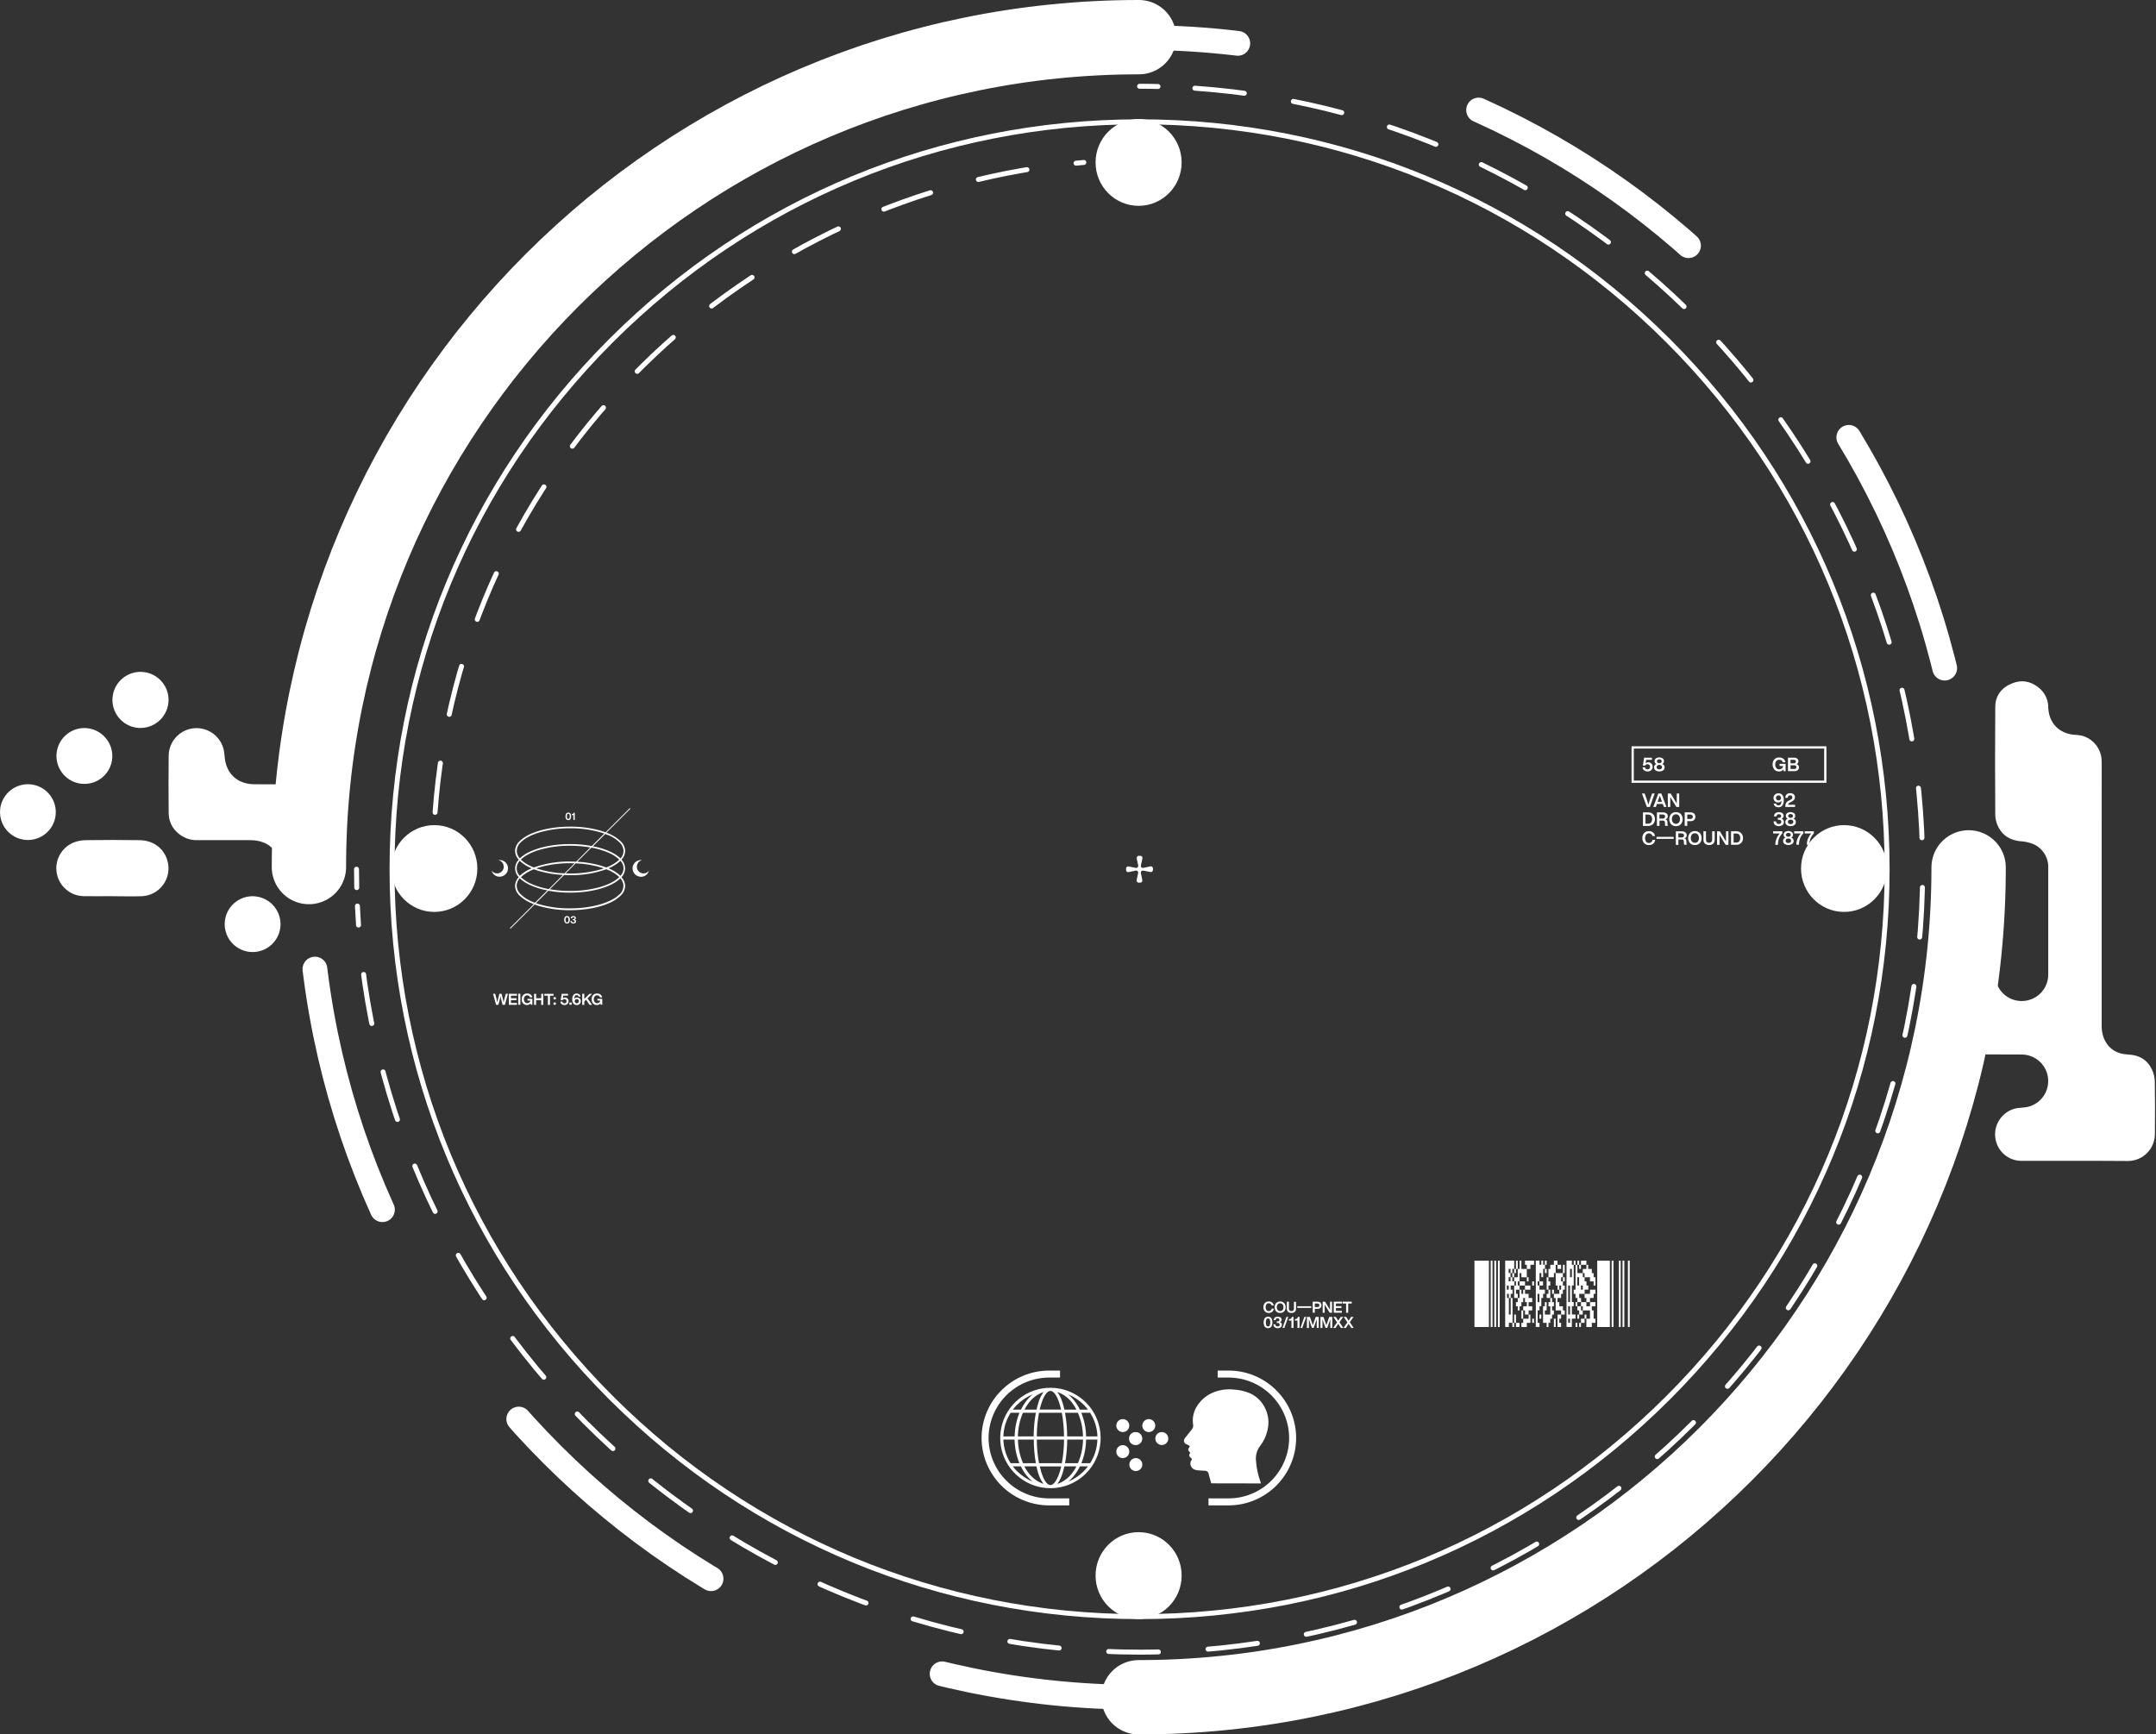 <svg width="870" height="700" viewBox="0 0 870 700" fill="none" xmlns="http://www.w3.org/2000/svg">
<rect x="0" y="0" width="870" height="700" fill="#333333" stroke="none"/>
<path d="M459.456 83.074C469.047 83.074 476.823 75.232 476.823 65.558C476.823 55.884 469.047 48.042 459.456 48.042C449.864 48.042 442.088 55.884 442.088 65.558C442.088 75.232 449.864 83.074 459.456 83.074Z" fill="white"/>
<path d="M459.456 653.398C469.047 653.398 476.823 645.556 476.823 635.882C476.823 626.208 469.047 618.366 459.456 618.366C449.864 618.366 442.088 626.208 442.088 635.882C442.088 645.556 449.864 653.398 459.456 653.398Z" fill="white"/>
<path d="M744.128 368.043C753.72 368.043 761.496 360.201 761.496 350.527C761.496 340.853 753.72 333.011 744.128 333.011C734.536 333.011 726.761 340.853 726.761 350.527C726.761 360.201 734.536 368.043 744.128 368.043Z" fill="white"/>
<path d="M175.258 368.043C184.85 368.043 192.625 360.201 192.625 350.527C192.625 340.853 184.85 333.011 175.258 333.011C165.666 333.011 157.891 340.853 157.891 350.527C157.891 360.201 165.666 368.043 175.258 368.043Z" fill="white"/>
<path d="M515.032 561.141C512.513 558.61 509.519 556.6 506.221 555.229C502.924 553.858 499.388 553.152 495.816 553.152H491.361V555.974H495.816C502.277 555.995 508.466 558.571 513.034 563.139C517.603 567.708 520.179 573.897 520.2 580.358C520.181 586.818 517.605 593.008 513.036 597.576C508.467 602.143 502.276 604.717 495.816 604.734H487.648V607.563H495.816C503.026 607.544 509.935 604.671 515.034 599.574C520.133 594.476 523.008 587.568 523.029 580.358C523.028 576.786 522.32 573.249 520.948 569.952C519.576 566.654 517.565 563.66 515.032 561.141Z" fill="white"/>
<path d="M406.099 597.577C403.825 595.322 402.02 592.64 400.786 589.685C399.553 586.73 398.916 583.56 398.911 580.358C398.933 573.897 401.509 567.708 406.077 563.139C410.645 558.571 416.835 555.995 423.296 555.974H427.751V553.152H423.296C416.086 553.172 409.176 556.044 404.077 561.142C398.978 566.239 396.104 573.148 396.083 580.358C396.104 587.568 398.978 594.476 404.077 599.574C409.176 604.671 416.086 607.544 423.296 607.563H431.463V604.734H423.296C420.1 604.73 416.936 604.096 413.985 602.867C411.034 601.639 408.354 599.841 406.099 597.577Z" fill="white"/>
<path d="M438.198 566.027C434.882 562.714 430.519 560.652 425.854 560.195C421.189 559.737 416.509 560.91 412.612 563.516C408.715 566.122 405.842 569.998 404.482 574.484C403.123 578.97 403.361 583.789 405.156 588.12C406.951 592.45 410.192 596.025 414.327 598.234C418.461 600.442 423.234 601.149 427.832 600.234C432.429 599.318 436.567 596.837 439.54 593.213C442.514 589.589 444.138 585.046 444.138 580.358C444.14 577.696 443.616 575.06 442.597 572.6C441.577 570.141 440.082 567.907 438.198 566.027ZM442.853 579.727H438.264C438.212 576.452 437.555 573.214 436.327 570.178H439.883C441.711 573.037 442.737 576.335 442.853 579.727ZM430.631 579.727C430.616 576.525 430.326 573.33 429.763 570.178H434.96C436.263 573.196 436.96 576.44 437.01 579.727H430.631ZM437.032 580.989C436.982 584.273 436.285 587.515 434.983 590.53H429.785C430.348 587.381 430.638 584.189 430.654 580.989H437.032ZM437.299 566.926C437.915 567.548 438.486 568.213 439.007 568.916H435.77C435.296 567.94 434.745 567.004 434.121 566.117C433.255 564.858 432.212 563.73 431.025 562.768C433.374 563.72 435.507 565.134 437.299 566.926ZM433.111 566.844C433.576 567.507 433.998 568.199 434.374 568.916H429.503C429.295 567.98 429.065 567.097 428.812 566.287C428.359 564.68 427.636 563.16 426.674 561.795C429.314 562.729 431.576 564.502 433.111 566.844ZM418.373 579.727C418.387 576.523 418.687 573.328 419.271 570.178H428.471C429.049 573.328 429.345 576.524 429.354 579.727H418.373ZM429.369 580.989C429.355 584.19 429.054 587.383 428.471 590.53H419.271C418.688 587.383 418.387 584.19 418.373 580.989H429.369ZM423.875 561.364C425.256 561.364 426.577 563.391 427.587 566.666C427.81 567.364 428.01 568.106 428.189 568.894H419.538C419.716 568.092 419.917 567.349 420.14 566.666C421.187 563.391 422.486 561.364 423.875 561.364ZM418.959 566.287C418.707 567.097 418.476 567.98 418.269 568.916H413.398C413.774 568.199 414.195 567.507 414.66 566.844C416.196 564.502 418.457 562.729 421.098 561.795C420.135 563.16 419.412 564.68 418.959 566.287ZM417.14 579.727H410.739C410.793 576.441 411.489 573.197 412.789 570.178H417.986C417.417 573.329 417.124 576.524 417.11 579.727H417.14ZM418.016 590.53H412.818C411.519 587.514 410.823 584.273 410.769 580.989H417.17C417.164 584.187 417.437 587.38 417.986 590.53H418.016ZM410.472 566.926C412.258 565.136 414.383 563.722 416.724 562.768C415.537 563.73 414.494 564.858 413.628 566.117C413.004 567.002 412.455 567.939 411.987 568.916H408.712C409.241 568.212 409.819 567.547 410.442 566.926H410.472ZM407.821 570.178H411.378C410.149 573.214 409.492 576.452 409.44 579.727H404.881C404.988 576.338 406.004 573.04 407.821 570.178ZM404.851 580.989H409.41C409.462 584.262 410.119 587.497 411.348 590.53H407.821C406.005 587.671 404.992 584.375 404.888 580.989H404.851ZM410.405 593.79C409.782 593.169 409.204 592.504 408.675 591.8H411.92C412.388 592.777 412.937 593.714 413.561 594.599C414.454 595.86 415.522 596.987 416.732 597.948C414.379 596.995 412.241 595.581 410.442 593.79H410.405ZM414.593 593.872C414.129 593.209 413.707 592.517 413.331 591.8H418.217C418.424 592.736 418.655 593.612 418.907 594.421C419.363 596.017 420.086 597.523 421.046 598.876C418.419 597.952 416.166 596.194 414.63 593.872H414.593ZM423.875 599.359C422.486 599.359 421.164 597.332 420.162 594.057C419.939 593.359 419.739 592.572 419.561 591.83H428.226C428.047 592.624 427.847 593.382 427.624 594.057C426.577 597.324 425.256 599.359 423.875 599.359ZM428.812 594.429C429.065 593.619 429.295 592.743 429.503 591.808H434.374C433.998 592.524 433.576 593.216 433.111 593.879C431.576 596.219 429.314 597.991 426.674 598.921C427.638 597.554 428.362 596.032 428.812 594.421V594.429ZM437.299 593.797C435.512 595.585 433.387 596.998 431.047 597.956C432.231 596.99 433.273 595.862 434.144 594.607C434.767 593.719 435.318 592.783 435.792 591.808H439.007C438.486 592.508 437.915 593.171 437.299 593.79V593.797ZM439.913 590.538H436.356C437.577 587.5 438.224 584.263 438.264 580.989H442.824C442.726 584.373 441.721 587.669 439.913 590.53V590.538Z" fill="white"/>
<path d="M511.328 577.744C511.817 576.08 511.967 574.335 511.771 572.612C511.574 570.89 511.035 569.223 510.185 567.712C508.89 565.306 506.832 563.399 504.334 562.292C502.26 561.432 500.056 560.93 497.815 560.807C495.138 560.527 492.434 560.883 489.922 561.846C486.758 563.032 484.137 565.332 482.548 568.314C481.487 570.327 481.099 572.628 481.442 574.878C481.516 575.221 481.512 575.576 481.431 575.918C481.35 576.26 481.194 576.579 480.974 576.853C480.232 577.788 479.489 578.716 478.747 579.659C478.471 579.966 478.223 580.297 478.004 580.647C477.885 580.824 477.805 581.024 477.771 581.234C477.736 581.444 477.746 581.659 477.802 581.865C477.858 582.071 477.957 582.262 478.093 582.426C478.229 582.59 478.399 582.723 478.591 582.815C478.946 583.014 479.316 583.186 479.697 583.327C480.054 583.468 480.158 583.654 479.979 584.003C479.861 584.241 479.66 584.441 479.564 584.679C479.463 584.882 479.445 585.116 479.512 585.332C479.758 585.71 480.028 586.073 480.321 586.416L480.217 586.542C480.104 586.644 480.014 586.77 479.954 586.91C479.895 587.05 479.867 587.202 479.873 587.355C479.878 587.507 479.917 587.656 479.987 587.792C480.057 587.927 480.156 588.046 480.276 588.139C480.39 588.266 480.517 588.381 480.655 588.48C481.012 588.725 481.026 588.963 480.766 589.319C480.568 589.608 480.432 589.934 480.366 590.277C480.292 590.854 480.407 591.439 480.694 591.945C480.98 592.45 481.422 592.85 481.954 593.084C482.432 593.264 482.931 593.379 483.44 593.426C484.405 593.515 485.377 593.522 486.35 593.596C486.665 593.601 486.969 593.713 487.211 593.914C487.453 594.115 487.618 594.394 487.679 594.703C487.768 595.029 487.843 595.363 487.932 595.69C488.154 596.574 488.533 597.762 488.771 598.66L508.774 598.697C508.826 598.571 508.707 598.445 508.707 598.319C508.683 598.167 508.638 598.02 508.574 597.881C507.573 595.091 506.975 592.174 506.799 589.216C506.647 587.183 507.25 585.166 508.492 583.55C509.838 581.838 510.805 579.858 511.328 577.744Z" fill="white"/>
<path d="M460.941 580.639C460.929 581.331 460.645 581.991 460.15 582.475C459.655 582.958 458.989 583.227 458.297 583.223C457.941 583.236 457.586 583.176 457.254 583.047C456.922 582.918 456.619 582.723 456.364 582.473C456.11 582.224 455.909 581.925 455.773 581.595C455.638 581.266 455.571 580.912 455.576 580.556C455.582 580.199 455.66 579.848 455.806 579.522C455.951 579.197 456.162 578.905 456.424 578.663C456.686 578.422 456.994 578.236 457.331 578.118C457.667 577.999 458.023 577.95 458.379 577.974C459.071 577.991 459.728 578.281 460.208 578.78C460.687 579.279 460.951 579.947 460.941 580.639Z" fill="white"/>
<path d="M463.561 572.739C464.079 572.739 464.584 572.893 465.014 573.18C465.444 573.468 465.779 573.876 465.977 574.354C466.174 574.832 466.226 575.358 466.124 575.866C466.023 576.373 465.773 576.838 465.407 577.204C465.041 577.569 464.574 577.817 464.067 577.917C463.559 578.017 463.034 577.964 462.556 577.766C462.079 577.567 461.671 577.23 461.385 576.8C461.098 576.369 460.946 575.863 460.948 575.346C460.956 574.655 461.234 573.996 461.722 573.509C462.211 573.021 462.871 572.745 463.561 572.739Z" fill="white"/>
<path d="M471.432 580.572C471.433 581.089 471.281 581.595 470.996 582.026C470.71 582.456 470.302 582.792 469.825 582.992C469.348 583.191 468.823 583.244 468.316 583.145C467.808 583.045 467.342 582.798 466.975 582.433C466.609 582.069 466.359 581.604 466.256 581.097C466.154 580.59 466.204 580.065 466.401 579.586C466.597 579.108 466.931 578.699 467.36 578.411C467.789 578.122 468.294 577.968 468.811 577.966C469.154 577.965 469.494 578.032 469.812 578.162C470.129 578.293 470.418 578.484 470.661 578.726C470.904 578.968 471.098 579.256 471.23 579.573C471.362 579.889 471.431 580.229 471.432 580.572Z" fill="white"/>
<path d="M458.313 593.708C457.795 593.703 457.291 593.545 456.863 593.254C456.435 592.962 456.104 592.55 455.911 592.07C455.717 591.59 455.671 591.063 455.778 590.557C455.884 590.05 456.138 589.587 456.508 589.225C456.879 588.863 457.348 588.62 457.856 588.525C458.365 588.43 458.891 588.488 459.366 588.693C459.842 588.897 460.246 589.238 460.528 589.672C460.81 590.106 460.956 590.614 460.949 591.131C460.935 591.821 460.651 592.477 460.158 592.959C459.665 593.441 459.002 593.71 458.313 593.708Z" fill="white"/>
<path d="M453.055 577.967C452.537 577.964 452.032 577.807 451.603 577.516C451.175 577.226 450.842 576.814 450.648 576.334C450.453 575.854 450.406 575.327 450.511 574.82C450.617 574.313 450.871 573.849 451.241 573.486C451.61 573.124 452.08 572.879 452.589 572.784C453.098 572.689 453.623 572.747 454.099 572.951C454.576 573.154 454.98 573.495 455.262 573.93C455.544 574.364 455.691 574.872 455.684 575.39C455.682 575.732 455.612 576.071 455.479 576.386C455.345 576.701 455.151 576.987 454.906 577.226C454.662 577.466 454.372 577.654 454.055 577.781C453.737 577.909 453.397 577.971 453.055 577.967Z" fill="white"/>
<path d="M450.464 585.852C450.466 585.335 450.62 584.83 450.909 584.401C451.198 583.972 451.608 583.638 452.086 583.442C452.565 583.245 453.091 583.196 453.598 583.299C454.105 583.401 454.569 583.652 454.934 584.02C455.298 584.387 455.545 584.854 455.643 585.362C455.742 585.87 455.688 586.395 455.487 586.872C455.287 587.349 454.95 587.756 454.518 588.041C454.087 588.326 453.58 588.476 453.063 588.474C452.719 588.475 452.379 588.407 452.062 588.276C451.745 588.144 451.457 587.951 451.215 587.707C450.973 587.463 450.782 587.173 450.653 586.855C450.524 586.537 450.46 586.196 450.464 585.852Z" fill="white"/>
<path d="M665.013 307.662C665.258 307.641 665.504 307.673 665.735 307.756C665.967 307.839 666.178 307.97 666.354 308.141C666.531 308.312 666.669 308.518 666.759 308.747C666.849 308.975 666.889 309.221 666.876 309.466C666.888 309.721 666.843 309.976 666.745 310.212C666.648 310.448 666.5 310.659 666.312 310.832C665.905 311.195 665.371 311.382 664.827 311.352C664.324 311.369 663.831 311.211 663.431 310.907C663.249 310.757 663.1 310.571 662.995 310.359C662.89 310.148 662.831 309.917 662.822 309.681H663.802C663.829 309.923 663.949 310.144 664.137 310.298C664.334 310.45 664.578 310.529 664.827 310.52C664.964 310.525 665.1 310.502 665.228 310.452C665.356 310.402 665.472 310.327 665.57 310.231C665.756 310.021 665.86 309.75 665.86 309.47C665.86 309.189 665.756 308.918 665.57 308.709C665.472 308.613 665.356 308.537 665.228 308.488C665.1 308.438 664.964 308.415 664.827 308.419C664.631 308.401 664.435 308.444 664.265 308.543C664.094 308.641 663.959 308.79 663.877 308.969H662.948L663.453 305.798H666.594V306.667H664.263L664.025 308.018C664.302 307.787 664.652 307.661 665.013 307.662Z" fill="white"/>
<path d="M670.76 308.345C671.044 308.433 671.29 308.613 671.461 308.856C671.632 309.099 671.717 309.392 671.703 309.689C671.715 309.921 671.668 310.152 671.568 310.362C671.469 310.572 671.319 310.753 671.132 310.891C670.67 311.192 670.131 311.352 669.58 311.352C669.029 311.352 668.49 311.192 668.028 310.891C667.842 310.752 667.693 310.57 667.594 310.36C667.494 310.151 667.447 309.92 667.456 309.689C667.445 309.392 667.532 309.101 667.702 308.858C667.872 308.615 668.117 308.435 668.399 308.345C668.172 308.248 667.979 308.085 667.847 307.877C667.714 307.669 667.648 307.426 667.657 307.179C667.651 306.967 667.695 306.757 667.787 306.565C667.879 306.374 668.015 306.208 668.184 306.08C668.594 305.818 669.071 305.679 669.558 305.679C670.044 305.679 670.521 305.818 670.931 306.08C671.1 306.208 671.236 306.374 671.328 306.565C671.42 306.757 671.465 306.967 671.458 307.179C671.469 307.42 671.409 307.659 671.285 307.867C671.16 308.074 670.978 308.24 670.76 308.345ZM669.58 310.52C669.869 310.541 670.157 310.456 670.389 310.283C670.481 310.198 670.554 310.095 670.604 309.981C670.654 309.866 670.679 309.743 670.679 309.618C670.679 309.493 670.654 309.37 670.604 309.255C670.554 309.141 670.481 309.038 670.389 308.953C670.156 308.781 669.869 308.697 669.58 308.716C669.29 308.695 669.003 308.78 668.77 308.953C668.679 309.038 668.606 309.141 668.556 309.255C668.506 309.37 668.48 309.493 668.48 309.618C668.48 309.743 668.506 309.866 668.556 309.981C668.606 310.095 668.679 310.198 668.77 310.283C669.003 310.456 669.29 310.541 669.58 310.52ZM670.278 306.652C670.074 306.509 669.828 306.438 669.58 306.451C669.331 306.439 669.086 306.51 668.882 306.652C668.796 306.721 668.728 306.809 668.68 306.909C668.633 307.008 668.609 307.117 668.609 307.227C668.609 307.337 668.633 307.446 668.68 307.546C668.728 307.645 668.796 307.733 668.882 307.803C669.088 307.946 669.336 308.016 669.587 308.003C669.836 308.016 670.081 307.945 670.285 307.803C670.37 307.734 670.438 307.647 670.483 307.548C670.528 307.448 670.549 307.34 670.545 307.231C670.545 307.122 670.521 307.014 670.475 306.915C670.429 306.816 670.362 306.729 670.278 306.659V306.652Z" fill="white"/>
<path d="M665.689 323.054L666.647 320.247H667.701L665.756 325.683H664.553L662.563 320.247H663.662L664.642 323.054C664.872 323.745 665.043 324.309 665.162 324.747C665.305 324.242 665.481 323.678 665.689 323.054Z" fill="white"/>
<path d="M672.468 325.683H671.414L670.99 324.48H668.607L668.191 325.683H667.129L669.186 320.247H670.396L672.468 325.683ZM669.09 323.017L668.882 323.603H670.671L670.456 323.017C670.278 322.564 670.055 321.948 669.78 321.153C669.543 321.784 669.32 322.401 669.09 323.017Z" fill="white"/>
<path d="M676.612 321.658V320.247H677.599V325.683H676.456L674.971 323.262C674.555 322.616 674.228 322.074 673.998 321.628C673.998 322.2 673.998 323.113 673.998 324.257V325.683H673.003V320.247H674.146L675.631 322.668C676.084 323.41 676.374 323.945 676.597 324.301C676.612 323.544 676.612 322.668 676.612 321.658Z" fill="white"/>
<path d="M662.972 327.873H665.051C665.419 327.852 665.788 327.907 666.134 328.035C666.48 328.163 666.796 328.36 667.063 328.615C667.312 328.882 667.506 329.194 667.633 329.536C667.761 329.878 667.819 330.241 667.805 330.605C667.82 330.968 667.761 331.331 667.634 331.671C667.506 332.012 667.312 332.323 667.063 332.588C666.797 332.844 666.481 333.042 666.135 333.17C665.788 333.297 665.419 333.352 665.051 333.33H662.972V327.873ZM663.989 332.424H665.021C665.249 332.439 665.477 332.404 665.689 332.322C665.902 332.24 666.095 332.112 666.254 331.949C666.534 331.551 666.684 331.077 666.684 330.59C666.684 330.104 666.534 329.629 666.254 329.232C666.093 329.07 665.901 328.944 665.688 328.862C665.476 328.78 665.248 328.744 665.021 328.756H663.989V332.424Z" fill="white"/>
<path d="M672.84 331.868L672.884 332.677C672.884 332.899 672.943 333.117 673.055 333.308H671.993C671.894 333.105 671.846 332.881 671.852 332.655V332.061C671.866 331.81 671.784 331.563 671.622 331.37C671.441 331.228 671.213 331.159 670.983 331.177H669.64V333.308H668.607V327.873H671.073C671.577 327.844 672.076 327.991 672.483 328.289C672.649 328.424 672.781 328.595 672.868 328.79C672.956 328.985 672.997 329.197 672.988 329.41C673.007 329.698 672.927 329.983 672.761 330.218C672.595 330.454 672.352 330.624 672.075 330.702C672.315 330.764 672.525 330.909 672.669 331.111C672.792 331.343 672.851 331.605 672.84 331.868ZM669.617 328.72V330.368H670.991C671.235 330.385 671.477 330.308 671.667 330.153C671.749 330.07 671.813 329.972 671.854 329.863C671.895 329.754 671.912 329.638 671.904 329.522C671.91 329.411 671.892 329.299 671.849 329.197C671.807 329.094 671.742 329.002 671.659 328.928C671.445 328.771 671.181 328.698 670.917 328.72H669.617Z" fill="white"/>
<path d="M676.3 333.427C675.936 333.443 675.572 333.382 675.233 333.248C674.894 333.113 674.587 332.909 674.332 332.648C673.847 332.072 673.582 331.344 673.582 330.591C673.582 329.838 673.847 329.11 674.332 328.534C674.865 328.033 675.569 327.755 676.3 327.755C677.031 327.755 677.735 328.033 678.268 328.534C678.743 329.114 679.003 329.841 679.003 330.591C679.003 331.341 678.743 332.068 678.268 332.648C678.012 332.908 677.705 333.112 677.366 333.246C677.028 333.381 676.664 333.442 676.3 333.427ZM674.659 330.569C674.63 331.078 674.789 331.579 675.104 331.979C675.257 332.144 675.442 332.274 675.648 332.364C675.854 332.453 676.076 332.5 676.3 332.5C676.524 332.5 676.746 332.453 676.952 332.364C677.157 332.274 677.343 332.144 677.495 331.979C677.781 331.564 677.934 331.072 677.934 330.569C677.934 330.065 677.781 329.573 677.495 329.158C677.343 328.994 677.157 328.863 676.952 328.773C676.746 328.684 676.524 328.638 676.3 328.638C676.076 328.638 675.854 328.684 675.648 328.773C675.442 328.863 675.257 328.994 675.104 329.158C674.79 329.559 674.632 330.06 674.659 330.569Z" fill="white"/>
<path d="M679.819 327.873H682.21C682.726 327.842 683.232 328.016 683.621 328.356C683.949 328.704 684.132 329.165 684.132 329.644C684.132 330.123 683.949 330.584 683.621 330.932C683.231 331.269 682.725 331.44 682.21 331.407H680.851V333.308H679.819V327.873ZM680.851 330.524H682.166C682.414 330.541 682.659 330.461 682.849 330.301C683.007 330.119 683.094 329.885 683.094 329.644C683.094 329.402 683.007 329.169 682.849 328.987C682.66 328.824 682.415 328.741 682.166 328.756H680.851V330.524Z" fill="white"/>
<path d="M665.377 341.052C665.025 341.072 664.674 341.015 664.346 340.887C664.018 340.759 663.721 340.562 663.476 340.31C663.222 340.032 663.026 339.706 662.898 339.352C662.771 338.998 662.715 338.622 662.733 338.246C662.7 337.484 662.966 336.74 663.476 336.174C663.723 335.922 664.021 335.725 664.35 335.597C664.679 335.469 665.032 335.412 665.384 335.432C665.968 335.416 666.541 335.597 667.01 335.944C667.47 336.313 667.771 336.844 667.849 337.429H666.802C666.731 337.11 666.553 336.824 666.298 336.62C666.033 336.427 665.711 336.328 665.384 336.337C665.166 336.328 664.949 336.369 664.75 336.46C664.551 336.55 664.377 336.686 664.241 336.857C663.969 337.282 663.824 337.775 663.824 338.279C663.824 338.783 663.969 339.277 664.241 339.701C664.378 339.871 664.552 340.005 664.751 340.094C664.95 340.183 665.167 340.224 665.384 340.213C665.735 340.22 666.077 340.101 666.35 339.879C666.624 339.642 666.799 339.311 666.84 338.951H667.872C667.854 339.259 667.774 339.559 667.634 339.834C667.495 340.109 667.3 340.352 667.062 340.547C666.577 340.907 665.98 341.086 665.377 341.052Z" fill="white"/>
<path d="M675.372 338.551H668.444V337.734H675.35L675.372 338.551Z" fill="white"/>
<path d="M680.48 339.478L680.525 340.288C680.518 340.509 680.575 340.728 680.688 340.919H679.634C679.528 340.718 679.477 340.492 679.485 340.265V339.671C679.497 339.422 679.418 339.176 679.262 338.981C679.079 338.837 678.848 338.768 678.616 338.788H677.272V340.963H676.24V335.528H678.705C679.21 335.498 679.709 335.645 680.116 335.944C680.282 336.079 680.413 336.25 680.501 336.445C680.589 336.64 680.63 336.852 680.621 337.065C680.641 337.353 680.562 337.638 680.397 337.875C680.233 338.111 679.992 338.284 679.715 338.365C679.954 338.424 680.163 338.569 680.302 338.773C680.421 338.989 680.483 339.232 680.48 339.478ZM677.25 336.33V337.993H678.624C678.868 338.011 679.11 337.934 679.299 337.778C679.383 337.697 679.447 337.598 679.488 337.489C679.53 337.38 679.546 337.263 679.537 337.147C679.543 337.036 679.524 336.925 679.482 336.822C679.44 336.719 679.375 336.627 679.292 336.553C679.078 336.396 678.814 336.322 678.549 336.345L677.25 336.33Z" fill="white"/>
<path d="M683.932 341.053C683.571 341.072 683.209 341.016 682.87 340.888C682.532 340.76 682.223 340.564 681.965 340.31C681.481 339.733 681.215 339.003 681.215 338.25C681.215 337.496 681.481 336.767 681.965 336.189C682.497 335.689 683.201 335.41 683.932 335.41C684.663 335.41 685.367 335.689 685.9 336.189C686.153 336.466 686.349 336.79 686.477 337.143C686.604 337.496 686.661 337.871 686.642 338.246C686.677 339.005 686.41 339.747 685.9 340.31C685.641 340.563 685.332 340.759 684.994 340.887C684.655 341.015 684.294 341.071 683.932 341.053ZM682.291 338.216C682.261 338.727 682.423 339.23 682.744 339.627C682.89 339.798 683.073 339.934 683.279 340.024C683.484 340.114 683.708 340.156 683.932 340.147C684.158 340.157 684.383 340.115 684.59 340.025C684.797 339.935 684.981 339.799 685.128 339.627C685.417 339.214 685.573 338.721 685.573 338.216C685.573 337.712 685.417 337.219 685.128 336.806C684.981 336.634 684.797 336.498 684.59 336.408C684.383 336.317 684.158 336.276 683.932 336.286C683.708 336.277 683.484 336.319 683.279 336.409C683.073 336.499 682.89 336.635 682.744 336.806C682.424 337.204 682.263 337.706 682.291 338.216Z" fill="white"/>
<path d="M689.65 341.046C689.043 341.082 688.447 340.879 687.987 340.481C687.778 340.275 687.616 340.027 687.511 339.753C687.406 339.479 687.361 339.185 687.378 338.892V335.499H688.41V338.9C688.398 339.069 688.42 339.239 688.474 339.4C688.529 339.561 688.616 339.709 688.729 339.835C688.992 340.043 689.316 340.155 689.65 340.155C689.984 340.155 690.309 340.043 690.571 339.835C690.685 339.709 690.773 339.562 690.829 339.401C690.885 339.24 690.909 339.07 690.898 338.9V335.499H691.922V338.892C691.941 339.186 691.897 339.48 691.793 339.755C691.689 340.03 691.528 340.28 691.321 340.489C690.856 340.882 690.258 341.082 689.65 341.046Z" fill="white"/>
<path d="M696.481 336.925V335.499H697.468V340.964H696.325L694.84 338.543C694.424 337.897 694.097 337.355 693.867 336.91C693.867 337.482 693.867 338.358 693.867 339.546V340.964H692.879V335.529H694.023L695.508 337.949C695.961 338.692 696.25 339.227 696.473 339.583C696.488 338.796 696.481 337.92 696.481 336.925Z" fill="white"/>
<path d="M698.516 335.499H700.587C700.956 335.477 701.325 335.532 701.671 335.66C702.017 335.787 702.333 335.985 702.599 336.241C702.85 336.506 703.044 336.819 703.172 337.161C703.299 337.503 703.357 337.866 703.342 338.231C703.358 338.594 703.3 338.957 703.173 339.298C703.045 339.639 702.85 339.95 702.599 340.213C702.334 340.47 702.018 340.669 701.672 340.797C701.325 340.925 700.956 340.979 700.587 340.956H698.516V335.499ZM699.548 340.05H700.572C700.801 340.065 701.03 340.03 701.244 339.948C701.458 339.866 701.652 339.739 701.812 339.575C702.092 339.177 702.243 338.703 702.243 338.216C702.243 337.73 702.092 337.255 701.812 336.857C701.651 336.696 701.457 336.571 701.243 336.49C701.029 336.409 700.8 336.375 700.572 336.39H699.548V340.05Z" fill="white"/>
<path d="M718.935 320.545C719.254 320.846 719.498 321.218 719.647 321.63C719.797 322.043 719.848 322.485 719.796 322.921C719.843 323.675 719.653 324.425 719.254 325.066C719.075 325.312 718.837 325.509 718.562 325.639C718.287 325.769 717.983 325.827 717.68 325.809C717.202 325.829 716.731 325.687 716.343 325.408C716.17 325.275 716.026 325.108 715.919 324.918C715.812 324.728 715.744 324.519 715.72 324.302H716.707C716.724 324.416 716.762 324.526 716.821 324.625C716.88 324.724 716.958 324.811 717.05 324.88C717.143 324.949 717.248 324.999 717.36 325.027C717.472 325.055 717.588 325.061 717.702 325.044C717.871 325.053 718.04 325.016 718.19 324.938C718.34 324.859 718.466 324.742 718.556 324.599C718.776 324.159 718.883 323.672 718.868 323.18C718.72 323.402 718.516 323.58 718.278 323.699C718.04 323.817 717.775 323.872 717.509 323.856C717.267 323.87 717.025 323.833 716.798 323.748C716.571 323.663 716.364 323.532 716.191 323.363C716.017 323.194 715.88 322.991 715.789 322.767C715.697 322.542 715.654 322.302 715.66 322.059C715.651 321.803 715.697 321.549 715.795 321.312C715.892 321.075 716.038 320.861 716.225 320.686C716.631 320.323 717.165 320.136 717.71 320.166C718.148 320.16 718.576 320.293 718.935 320.545ZM716.915 322.772C717.116 322.961 717.382 323.066 717.658 323.066C717.934 323.066 718.199 322.961 718.4 322.772C718.58 322.566 718.679 322.303 718.679 322.03C718.679 321.757 718.58 321.493 718.4 321.287C718.304 321.189 718.188 321.113 718.06 321.063C717.932 321.013 717.795 320.991 717.658 320.998C717.521 320.992 717.384 321.016 717.256 321.065C717.129 321.115 717.012 321.191 716.915 321.287C716.727 321.488 716.626 321.755 716.633 322.03C716.631 322.168 716.656 322.305 716.709 322.432C716.761 322.56 716.839 322.675 716.937 322.772H716.915Z" fill="white"/>
<path d="M721.555 324.807H724.355V325.683H720.419V325.275C720.436 324.888 720.525 324.508 720.679 324.153C720.936 323.686 721.348 323.323 721.845 323.129L722.38 322.861C722.633 322.751 722.863 322.592 723.055 322.394C723.191 322.229 723.263 322.02 723.256 321.807C723.263 321.697 723.245 321.586 723.204 321.483C723.163 321.38 723.1 321.288 723.018 321.213C722.832 321.062 722.597 320.986 722.357 320.998C721.734 320.998 721.422 321.324 721.422 321.985H720.419C720.404 321.735 720.441 321.484 720.528 321.249C720.615 321.014 720.75 320.799 720.924 320.619C721.126 320.442 721.362 320.307 721.617 320.223C721.872 320.139 722.142 320.107 722.409 320.129C722.91 320.102 723.403 320.258 723.798 320.567C723.963 320.71 724.095 320.889 724.184 321.089C724.272 321.289 724.315 321.506 724.31 321.725C724.323 322.106 724.202 322.479 723.969 322.78C723.663 323.119 723.292 323.391 722.877 323.582L722.372 323.849C722.151 323.957 721.95 324.103 721.778 324.28C721.649 324.427 721.571 324.612 721.555 324.807Z" fill="white"/>
<path d="M718.934 330.405C719.203 330.519 719.437 330.704 719.61 330.939C719.775 331.176 719.861 331.46 719.855 331.749C719.865 331.981 719.82 332.212 719.725 332.423C719.629 332.634 719.486 332.821 719.305 332.967C718.851 333.274 718.313 333.434 717.765 333.426C717.217 333.418 716.684 333.242 716.239 332.922C716.052 332.738 715.906 332.517 715.811 332.272C715.717 332.028 715.675 331.766 715.689 331.504H716.706C716.691 331.65 716.71 331.797 716.76 331.935C716.811 332.073 716.892 332.198 716.998 332.299C717.104 332.401 717.232 332.477 717.372 332.522C717.512 332.567 717.66 332.579 717.805 332.558C718.073 332.577 718.338 332.495 718.548 332.328C718.636 332.253 718.706 332.158 718.751 332.051C718.796 331.944 718.816 331.828 718.808 331.712C718.815 331.591 718.795 331.47 718.749 331.358C718.703 331.246 718.631 331.146 718.54 331.066C718.327 330.905 718.065 330.824 717.798 330.836H717.39V330.093H717.791C718.422 330.093 718.741 329.841 718.741 329.351C718.745 329.247 718.725 329.145 718.683 329.05C718.64 328.956 718.576 328.873 718.496 328.808C718.301 328.671 718.066 328.603 717.828 328.615C717.705 328.597 717.58 328.605 717.461 328.641C717.342 328.676 717.233 328.737 717.14 328.819C717.047 328.901 716.974 329.002 716.924 329.116C716.875 329.23 716.851 329.353 716.855 329.477H715.867C715.858 329.241 715.9 329.007 715.99 328.789C716.08 328.571 716.215 328.375 716.387 328.214C716.806 327.935 717.297 327.783 717.8 327.776C718.303 327.77 718.798 327.909 719.224 328.177C719.392 328.302 719.527 328.466 719.617 328.655C719.708 328.844 719.751 329.052 719.743 329.261C719.741 329.512 719.661 329.755 719.517 329.959C719.372 330.164 719.169 330.319 718.934 330.405Z" fill="white"/>
<path d="M723.731 330.427C724.016 330.513 724.263 330.691 724.436 330.933C724.608 331.175 724.694 331.467 724.682 331.764C724.688 331.996 724.639 332.227 724.54 332.437C724.441 332.647 724.293 332.831 724.11 332.974C723.656 333.297 723.107 333.456 722.551 333.427C721.997 333.458 721.449 333.298 720.999 332.974C720.815 332.831 720.668 332.647 720.569 332.437C720.47 332.227 720.421 331.996 720.427 331.764C720.417 331.469 720.503 331.178 720.673 330.937C720.844 330.695 721.088 330.516 721.37 330.427C721.143 330.329 720.95 330.164 720.818 329.955C720.686 329.746 720.619 329.502 720.628 329.254C720.621 329.042 720.666 328.832 720.758 328.641C720.849 328.449 720.986 328.283 721.155 328.155C721.565 327.893 722.042 327.754 722.528 327.754C723.015 327.754 723.492 327.893 723.902 328.155C724.071 328.283 724.207 328.449 724.299 328.641C724.391 328.832 724.435 329.042 724.429 329.254C724.441 329.497 724.382 329.737 724.258 329.946C724.133 330.155 723.95 330.322 723.731 330.427ZM722.551 332.603C722.84 332.625 723.128 332.54 723.36 332.365C723.452 332.28 723.525 332.178 723.575 332.063C723.625 331.949 723.65 331.825 723.65 331.701C723.65 331.576 723.625 331.452 723.575 331.338C723.525 331.224 723.452 331.121 723.36 331.036C723.119 330.88 722.838 330.796 722.551 330.796C722.263 330.796 721.982 330.88 721.741 331.036C721.65 331.121 721.577 331.224 721.527 331.338C721.477 331.452 721.451 331.576 721.451 331.701C721.451 331.825 721.477 331.949 721.527 332.063C721.577 332.178 721.65 332.28 721.741 332.365C721.974 332.539 722.261 332.623 722.551 332.603ZM723.249 328.742C723.048 328.592 722.801 328.518 722.551 328.534C722.301 328.522 722.055 328.595 721.853 328.742C721.766 328.81 721.698 328.899 721.652 329C721.607 329.1 721.587 329.211 721.593 329.321C721.588 329.429 721.609 329.536 721.654 329.635C721.699 329.733 721.767 329.819 721.853 329.885C722.062 330.016 722.304 330.086 722.551 330.086C722.798 330.086 723.039 330.016 723.249 329.885C723.333 329.816 723.4 329.728 723.447 329.629C723.493 329.531 723.517 329.423 723.517 329.313C723.517 329.204 723.493 329.096 723.447 328.998C723.4 328.899 723.333 328.811 723.249 328.742Z" fill="white"/>
<path d="M715.504 336.375V335.499H719.216V336.323C718.642 336.913 718.188 337.609 717.88 338.373C717.583 339.204 717.437 340.081 717.449 340.964H716.38C716.387 339.273 717.028 337.646 718.177 336.405L715.504 336.375Z" fill="white"/>
<path d="M722.833 338.053C723.116 338.139 723.363 338.317 723.534 338.559C723.705 338.801 723.79 339.094 723.776 339.39C723.786 339.623 723.739 339.855 723.64 340.066C723.54 340.277 723.39 340.46 723.204 340.6C722.74 340.895 722.202 341.052 721.652 341.052C721.102 341.052 720.564 340.895 720.1 340.6C719.917 340.457 719.769 340.273 719.67 340.063C719.571 339.853 719.522 339.622 719.528 339.39C719.517 339.094 719.603 338.803 719.773 338.561C719.944 338.32 720.189 338.141 720.471 338.053C720.244 337.955 720.052 337.79 719.919 337.581C719.787 337.372 719.72 337.127 719.729 336.88C719.723 336.668 719.767 336.458 719.859 336.267C719.951 336.075 720.087 335.909 720.256 335.781C720.666 335.519 721.143 335.38 721.63 335.38C722.116 335.38 722.593 335.519 723.003 335.781C723.173 335.909 723.309 336.075 723.4 336.267C723.492 336.458 723.537 336.668 723.531 336.88C723.541 337.122 723.48 337.362 723.356 337.57C723.232 337.779 723.05 337.947 722.833 338.053ZM721.652 340.221C721.942 340.242 722.229 340.157 722.461 339.984C722.558 339.904 722.635 339.803 722.685 339.688C722.736 339.573 722.758 339.448 722.751 339.323C722.758 339.197 722.736 339.07 722.686 338.954C722.635 338.838 722.558 338.736 722.461 338.655C722.228 338.482 721.941 338.398 721.652 338.417C721.362 338.397 721.075 338.481 720.843 338.655C720.746 338.736 720.669 338.838 720.618 338.954C720.568 339.07 720.546 339.197 720.553 339.323C720.546 339.448 720.568 339.573 720.619 339.688C720.669 339.803 720.746 339.904 720.843 339.984C721.075 340.157 721.362 340.242 721.652 340.221ZM722.35 336.36C722.149 336.211 721.902 336.138 721.652 336.152C721.402 336.139 721.156 336.212 720.954 336.36C720.866 336.428 720.795 336.516 720.749 336.617C720.702 336.718 720.681 336.828 720.687 336.939C720.684 337.047 720.705 337.154 720.75 337.252C720.796 337.35 720.863 337.436 720.947 337.504C721.153 337.647 721.401 337.717 721.652 337.704C721.901 337.717 722.146 337.647 722.35 337.504C722.434 337.434 722.502 337.347 722.548 337.248C722.595 337.149 722.619 337.041 722.619 336.932C722.619 336.823 722.595 336.715 722.548 336.616C722.502 336.517 722.434 336.43 722.35 336.36Z" fill="white"/>
<path d="M723.992 336.375V335.499H727.704V336.323C727.132 336.913 726.68 337.609 726.375 338.373C726.07 339.192 725.917 340.06 725.922 340.934H724.875C724.877 339.241 725.522 337.612 726.68 336.375H723.992Z" fill="white"/>
<path d="M728.231 336.375V335.499H731.944V336.323C731.373 336.915 730.922 337.611 730.614 338.373C730.309 339.192 730.156 340.06 730.161 340.934H729.092C729.094 339.241 729.739 337.612 730.897 336.375H728.231Z" fill="white"/>
<path d="M718.103 309.131V308.292H720.531V311.262H719.789L719.648 310.52C719.448 310.798 719.182 311.021 718.873 311.168C718.563 311.314 718.222 311.38 717.881 311.359C717.528 311.374 717.177 311.312 716.852 311.177C716.526 311.042 716.234 310.838 715.995 310.579C715.528 309.994 715.273 309.267 715.273 308.519C715.273 307.77 715.528 307.044 715.995 306.458C716.25 306.202 716.556 306.003 716.895 305.875C717.233 305.747 717.594 305.693 717.955 305.716C718.564 305.692 719.163 305.875 719.655 306.236C719.877 306.405 720.062 306.618 720.201 306.86C720.34 307.102 720.43 307.369 720.465 307.646H719.403C719.332 307.347 719.156 307.083 718.905 306.904C718.628 306.714 718.298 306.618 717.962 306.629C717.739 306.621 717.517 306.664 717.313 306.754C717.108 306.844 716.927 306.979 716.782 307.149C716.47 307.554 716.315 308.057 716.344 308.567C716.314 309.078 716.472 309.583 716.789 309.985C716.937 310.159 717.124 310.297 717.333 310.387C717.543 310.477 717.771 310.517 717.999 310.505C718.38 310.512 718.752 310.383 719.046 310.141C719.188 310.024 719.302 309.878 719.383 309.712C719.464 309.547 719.508 309.367 719.514 309.183L718.103 309.131Z" fill="white"/>
<path d="M724.979 308.368C725.257 308.465 725.5 308.644 725.677 308.88C725.839 309.113 725.925 309.39 725.922 309.674C725.933 309.89 725.896 310.106 725.812 310.305C725.729 310.504 725.601 310.682 725.439 310.825C725.031 311.122 724.532 311.266 724.028 311.234H721.489V305.799H723.946C724.415 305.768 724.88 305.907 725.253 306.192C725.398 306.316 725.514 306.472 725.591 306.646C725.668 306.821 725.705 307.011 725.699 307.202C725.711 307.446 725.648 307.688 725.52 307.896C725.391 308.105 725.202 308.269 724.979 308.368ZM723.872 306.645H722.521V308.063H723.872C724.09 308.08 724.306 308.01 724.474 307.87C724.542 307.799 724.596 307.715 724.631 307.624C724.667 307.532 724.684 307.434 724.682 307.335C724.686 307.241 724.669 307.146 724.632 307.058C724.594 306.971 724.538 306.893 724.466 306.831C724.297 306.7 724.086 306.634 723.872 306.645ZM722.521 310.358H724.006C724.246 310.374 724.483 310.302 724.674 310.157C724.751 310.088 724.812 310.003 724.852 309.908C724.891 309.813 724.909 309.711 724.904 309.608C724.904 309.103 724.6 308.865 724.006 308.865H722.521V310.358Z" fill="white"/>
<path d="M736.555 315.488V315.035H659.281V302.108H736.102V315.488H736.555V315.035V315.488H737.008V301.195H658.375V315.941H737.008V315.488H736.555Z" fill="white"/>
<path d="M229.328 330.977C229.492 330.988 229.657 330.959 229.807 330.891C229.957 330.824 230.088 330.721 230.189 330.591C230.381 330.251 230.482 329.867 230.482 329.477C230.482 329.086 230.381 328.703 230.189 328.363C230.09 328.231 229.959 328.126 229.808 328.057C229.658 327.988 229.493 327.958 229.328 327.969C229.162 327.959 228.996 327.989 228.845 328.058C228.693 328.127 228.561 328.231 228.459 328.363C228.272 328.704 228.174 329.087 228.174 329.477C228.174 329.866 228.272 330.249 228.459 330.591C228.562 330.72 228.695 330.822 228.846 330.89C228.998 330.957 229.163 330.987 229.328 330.977ZM229.328 328.415C229.721 328.415 229.914 328.764 229.914 329.469C229.914 330.175 229.721 330.516 229.328 330.516C228.934 330.516 228.741 330.167 228.741 329.469C228.741 328.771 228.934 328.415 229.328 328.415Z" fill="white"/>
<path d="M231.378 330.917H231.927V328.021H231.496C231.47 328.181 231.389 328.325 231.266 328.43C231.119 328.521 230.949 328.57 230.776 328.571H230.717V328.957H231.378V330.917Z" fill="white"/>
<path d="M228.809 369.721C228.644 369.711 228.479 369.741 228.327 369.808C228.176 369.875 228.043 369.978 227.94 370.107C227.753 370.448 227.655 370.831 227.655 371.221C227.655 371.61 227.753 371.993 227.94 372.335C228.049 372.458 228.182 372.556 228.332 372.624C228.482 372.692 228.644 372.727 228.809 372.727C228.973 372.727 229.136 372.692 229.285 372.624C229.435 372.556 229.569 372.458 229.678 372.335C229.869 371.995 229.97 371.611 229.97 371.221C229.97 370.83 229.869 370.447 229.678 370.107C229.574 369.978 229.441 369.875 229.29 369.808C229.139 369.741 228.974 369.711 228.809 369.721ZM228.809 372.283C228.415 372.283 228.222 371.926 228.222 371.228C228.222 370.53 228.415 370.181 228.809 370.181C229.202 370.181 229.395 370.53 229.395 371.228C229.395 371.926 229.202 372.283 228.809 372.283Z" fill="white"/>
<path d="M231.957 371.132C232.08 371.081 232.185 370.994 232.257 370.883C232.33 370.772 232.368 370.641 232.365 370.508C232.366 370.397 232.341 370.287 232.294 370.187C232.246 370.087 232.177 369.999 232.091 369.929C231.873 369.779 231.612 369.706 231.348 369.721C231.081 369.709 230.819 369.79 230.606 369.951C230.513 370.037 230.44 370.142 230.392 370.259C230.343 370.375 230.32 370.501 230.323 370.627H230.858C230.858 370.315 231.044 370.166 231.37 370.166C231.498 370.155 231.625 370.192 231.727 370.27C231.77 370.303 231.805 370.346 231.829 370.395C231.852 370.444 231.863 370.498 231.86 370.553C231.86 370.827 231.69 370.961 231.348 370.961H231.103V371.362H231.318C231.464 371.352 231.609 371.394 231.727 371.481C231.775 371.524 231.813 371.579 231.837 371.639C231.862 371.699 231.872 371.765 231.868 371.83C231.87 371.891 231.859 371.953 231.835 372.009C231.81 372.066 231.773 372.116 231.727 372.156C231.618 372.244 231.48 372.289 231.341 372.283C231.263 372.295 231.183 372.288 231.108 372.265C231.033 372.241 230.965 372.2 230.908 372.145C230.851 372.091 230.808 372.024 230.781 371.95C230.754 371.876 230.745 371.797 230.754 371.718H230.219C230.214 371.855 230.237 371.992 230.287 372.12C230.337 372.247 230.413 372.363 230.509 372.461C230.747 372.655 231.05 372.75 231.355 372.728C231.641 372.742 231.922 372.655 232.15 372.483C232.244 372.405 232.32 372.306 232.37 372.194C232.42 372.082 232.444 371.96 232.44 371.837C232.442 371.681 232.395 371.527 232.306 371.399C232.213 371.282 232.094 371.191 231.957 371.132Z" fill="white"/>
<path d="M254.12 326.165L244.371 335.914C243.74 335.677 243.079 335.454 242.389 335.254C238.372 334.136 234.218 333.586 230.048 333.62C223.959 333.62 218.443 334.689 214.455 336.419C212.672 337.134 211.042 338.183 209.651 339.508C209.105 340.01 208.663 340.614 208.351 341.287C208.039 341.96 207.862 342.688 207.832 343.429C207.882 344.746 208.41 345.999 209.317 346.956C208.384 347.891 207.861 349.158 207.861 350.479C207.861 351.8 208.384 353.067 209.317 354.002C208.41 354.958 207.882 356.212 207.832 357.529C207.862 358.27 208.039 358.998 208.351 359.671C208.663 360.343 209.105 360.948 209.651 361.45C211.306 362.991 213.263 364.172 215.398 364.917L205.746 374.57L205.983 374.807L215.74 365.058C216.371 365.296 217.032 365.519 217.722 365.719C221.739 366.837 225.893 367.387 230.063 367.353C236.152 367.353 241.668 366.283 245.656 364.546C247.438 363.833 249.069 362.787 250.46 361.464C251.006 360.963 251.448 360.358 251.76 359.685C252.072 359.013 252.249 358.285 252.279 357.544C252.229 356.227 251.701 354.973 250.794 354.017C251.727 353.082 252.25 351.815 252.25 350.494C252.25 349.173 251.727 347.906 250.794 346.971C251.701 346.014 252.229 344.761 252.279 343.444C252.249 342.703 252.072 341.975 251.76 341.302C251.448 340.629 251.006 340.025 250.46 339.523C248.807 337.979 246.85 336.797 244.713 336.056L254.365 326.403L254.12 326.165ZM210.104 339.983C211.701 338.342 214.433 336.909 217.893 335.9C221.849 334.793 225.941 334.248 230.048 334.281C234.736 334.216 239.401 334.937 243.851 336.412L238.825 341.439C235.929 340.907 232.992 340.644 230.048 340.652C223.959 340.652 218.443 341.714 214.455 343.451C212.72 344.145 211.127 345.152 209.755 346.421C208.99 345.594 208.55 344.518 208.515 343.392C208.579 342.091 209.149 340.868 210.104 339.983ZM245.403 351.121C247.069 351.788 248.597 352.757 249.91 353.98C248.299 355.584 245.604 356.987 242.203 357.982C238.246 359.08 234.155 359.62 230.048 359.586C227.311 359.592 224.578 359.361 221.88 358.895L227.62 353.148C228.429 353.185 229.246 353.215 230.078 353.215C235.055 353.291 240.006 352.479 244.698 350.817C244.921 350.936 245.166 351.039 245.403 351.143V351.121ZM217.707 351.582C220.783 352.45 223.946 352.968 227.137 353.126L221.45 358.843C219.134 358.434 216.87 357.769 214.7 356.861C213.035 356.194 211.506 355.225 210.193 354.002C211.712 352.608 213.494 351.532 215.435 350.839C216.148 351.114 216.906 351.359 217.737 351.604L217.707 351.582ZM216.416 350.46C216.891 350.29 217.381 350.126 217.901 349.978C221.856 348.886 225.945 348.351 230.048 348.389C230.657 348.389 231.258 348.389 231.852 348.426L227.776 352.502C223.913 352.37 220.088 351.69 216.416 350.483V350.46ZM242.203 350.936C238.246 352.033 234.155 352.573 230.048 352.539C229.439 352.539 228.838 352.539 228.244 352.502L232.32 348.426C236.184 348.56 240.009 349.243 243.681 350.453C243.205 350.616 242.715 350.809 242.24 350.958L242.203 350.936ZM242.389 349.324C239.312 348.462 236.15 347.946 232.959 347.787L238.654 342.092C240.97 342.502 243.234 343.167 245.403 344.075C247.069 344.741 248.597 345.711 249.91 346.933C248.39 348.325 246.608 349.4 244.668 350.096C243.948 349.874 243.191 349.584 242.389 349.347V349.324ZM232.498 347.765C231.696 347.72 230.88 347.698 230.048 347.698C225.071 347.622 220.12 348.434 215.428 350.096L214.685 349.792C213.02 349.125 211.492 348.156 210.178 346.933C211.79 345.33 214.485 343.926 217.886 342.931C221.843 341.833 225.934 341.294 230.041 341.327C232.778 341.322 235.511 341.553 238.208 342.018L232.498 347.765ZM209.725 347.423C211.127 348.724 212.758 349.752 214.537 350.453L214.426 350.497C212.691 351.192 211.097 352.199 209.725 353.468C208.931 352.659 208.486 351.571 208.486 350.438C208.486 349.305 208.931 348.217 209.725 347.409V347.423ZM214.693 363.892C212.989 363.202 211.432 362.194 210.104 360.922C209.129 360.034 208.547 358.795 208.485 357.477C208.52 356.351 208.961 355.275 209.725 354.448C211.463 356.163 214.24 357.588 217.707 358.606C218.702 358.895 219.764 359.148 220.871 359.348L215.896 364.323C215.51 364.234 215.079 364.078 214.693 363.915V363.892ZM249.992 360.922C248.396 362.556 245.663 363.989 242.203 364.999C238.246 366.097 234.155 366.636 230.048 366.603C225.366 366.679 220.704 365.977 216.252 364.524L221.279 359.497C224.172 360.023 227.108 360.281 230.048 360.269C236.137 360.269 241.654 359.207 245.641 357.47C247.376 356.775 248.969 355.769 250.341 354.5C251.106 355.327 251.546 356.403 251.581 357.529C251.559 358.186 251.408 358.831 251.135 359.429C250.862 360.027 250.474 360.565 249.992 361.011V360.922ZM250.371 353.453C248.967 352.157 247.336 351.132 245.559 350.431L245.671 350.386C247.406 349.692 248.999 348.685 250.371 347.416C251.165 348.223 251.61 349.31 251.61 350.442C251.61 351.574 251.165 352.661 250.371 353.468V353.453ZM245.403 336.991C247.107 337.682 248.664 338.69 249.992 339.961C250.967 340.85 251.549 342.089 251.611 343.406C251.591 344.536 251.164 345.619 250.408 346.458C248.67 344.743 245.893 343.317 242.426 342.3C241.431 342.011 240.369 341.758 239.263 341.558L244.238 336.59C244.616 336.724 245.017 336.88 245.403 337.043V336.991Z" fill="white"/>
<path d="M257.559 351.478C257.268 351.124 257.075 350.699 257.001 350.247C256.926 349.794 256.973 349.33 257.136 348.902C257.285 348.471 257.54 348.085 257.877 347.779C258.215 347.473 258.624 347.256 259.067 347.149C258.91 347.122 258.751 347.11 258.591 347.112C258.427 347.11 258.263 347.122 258.101 347.149C257.342 347.267 256.646 347.642 256.129 348.211C255.612 348.779 255.305 349.508 255.26 350.275C255.215 351.043 255.434 351.802 255.881 352.428C256.327 353.053 256.975 353.507 257.715 353.713C257.908 353.772 258.101 353.802 258.302 353.847H258.97H259.067C259.685 353.768 260.268 353.517 260.751 353.124C261.234 352.73 261.597 352.209 261.799 351.619C261.799 351.575 261.799 351.515 261.851 351.433C261.601 351.764 261.279 352.034 260.909 352.22C260.539 352.407 260.131 352.506 259.716 352.511C259.302 352.515 258.892 352.424 258.518 352.245C258.144 352.066 257.816 351.804 257.559 351.478Z" fill="white"/>
<path d="M202.145 347.149C201.828 347.1 201.505 347.1 201.187 347.149C201.63 347.257 202.038 347.474 202.375 347.78C202.712 348.086 202.967 348.472 203.118 348.902C203.279 349.331 203.325 349.794 203.251 350.247C203.177 350.699 202.985 351.124 202.695 351.478C202.436 351.802 202.107 352.063 201.732 352.24C201.357 352.417 200.947 352.506 200.532 352.5C200.118 352.493 199.71 352.392 199.341 352.203C198.972 352.014 198.651 351.744 198.403 351.411C198.415 351.474 198.433 351.537 198.455 351.597C198.654 352.188 199.017 352.71 199.5 353.105C199.983 353.499 200.568 353.748 201.187 353.825H201.276H201.952C202.145 353.78 202.346 353.75 202.539 353.691C203.279 353.484 203.926 353.03 204.372 352.404C204.818 351.777 205.037 351.018 204.991 350.25C204.945 349.483 204.637 348.754 204.119 348.186C203.602 347.618 202.905 347.244 202.145 347.127V347.149Z" fill="white"/>
<path d="M203.63 402.86L204.097 401.07H204.974L203.741 405.526H202.791L202.315 403.677C202.122 402.867 202.003 402.34 201.959 402.103C201.84 402.659 201.721 403.187 201.595 403.677L201.12 405.526H200.177L198.944 401.07H199.82L200.281 402.86C200.496 403.721 200.637 404.286 200.689 404.553C200.823 403.929 200.949 403.357 201.068 402.852L201.528 401.07H202.39L202.85 402.852C202.961 403.328 203.088 403.892 203.221 404.553C203.281 404.167 203.414 403.602 203.63 402.86Z" fill="white"/>
<path d="M208.62 401.107V401.849H206.184V402.896H208.412V403.639H206.184V404.797H208.605V405.54H205.338V401.085L208.62 401.107Z" fill="white"/>
<path d="M209.978 405.51H209.132V401.055H209.978V405.51Z" fill="white"/>
<path d="M212.837 403.795V403.112H214.82V405.51H214.211L214.092 404.924C213.93 405.153 213.712 405.337 213.458 405.458C213.205 405.579 212.924 405.633 212.644 405.614C212.356 405.626 212.068 405.575 211.801 405.465C211.535 405.355 211.295 405.188 211.1 404.976C210.698 404.509 210.491 403.905 210.52 403.29C210.49 402.67 210.703 402.063 211.114 401.597C211.321 401.384 211.571 401.217 211.848 401.108C212.125 400.999 212.421 400.951 212.718 400.966C213.215 400.948 213.704 401.097 214.107 401.389C214.289 401.528 214.441 401.702 214.555 401.901C214.668 402.1 214.741 402.32 214.768 402.548H213.899C213.875 402.423 213.826 402.305 213.756 402.199C213.686 402.093 213.596 402.002 213.49 401.931C213.274 401.777 213.014 401.696 212.748 401.701C212.564 401.693 212.381 401.727 212.213 401.801C212.044 401.874 211.895 401.985 211.775 402.124C211.523 402.459 211.396 402.872 211.419 403.29C211.398 403.707 211.527 404.118 211.783 404.449C211.906 404.59 212.059 404.701 212.232 404.774C212.404 404.848 212.591 404.881 212.778 404.872C213.089 404.881 213.393 404.775 213.632 404.575C213.743 404.483 213.834 404.37 213.9 404.243C213.967 404.115 214.007 403.976 214.018 403.832L212.837 403.795Z" fill="white"/>
<path d="M218.391 402.852V401.107H219.223V405.562H218.384V403.669H216.327V405.562H215.51V401.107H216.357V402.889L218.391 402.852Z" fill="white"/>
<path d="M219.653 401.107H223.366V401.85H221.94V405.562H221.079V401.85H219.653V401.107Z" fill="white"/>
<path d="M224.286 403.335H223.366V402.444H224.286V403.335ZM224.286 405.503H223.366V404.612H224.286V405.503Z" fill="white"/>
<path d="M227.91 402.592C228.111 402.575 228.314 402.601 228.504 402.669C228.694 402.737 228.867 402.845 229.011 402.986C229.156 403.127 229.268 403.297 229.341 403.486C229.414 403.674 229.445 403.876 229.432 404.077C229.44 404.286 229.402 404.494 229.321 404.686C229.241 404.878 229.119 405.051 228.964 405.191C228.636 405.484 228.208 405.638 227.769 405.622C227.356 405.634 226.952 405.502 226.625 405.251C226.476 405.128 226.354 404.976 226.269 404.803C226.183 404.63 226.135 404.441 226.128 404.248H226.93C226.94 404.346 226.969 404.442 227.016 404.528C227.064 404.615 227.128 404.691 227.205 404.753C227.364 404.881 227.565 404.947 227.769 404.939C227.883 404.943 227.997 404.924 228.103 404.881C228.209 404.839 228.305 404.775 228.385 404.694C228.463 404.612 228.524 404.515 228.564 404.409C228.603 404.303 228.621 404.19 228.615 404.077C228.62 403.963 228.602 403.849 228.563 403.742C228.523 403.635 228.463 403.537 228.385 403.454C228.304 403.374 228.207 403.312 228.101 403.272C227.995 403.231 227.882 403.212 227.769 403.216C227.609 403.203 227.449 403.239 227.31 403.318C227.171 403.398 227.059 403.517 226.989 403.662H226.247L226.648 401.107H229.217V401.813H227.309L227.115 402.919C227.335 402.722 227.615 402.606 227.91 402.592Z" fill="white"/>
<path d="M230.687 405.51H229.774V404.619H230.687V405.51Z" fill="white"/>
<path d="M232.878 402.592C233.075 402.583 233.273 402.615 233.457 402.686C233.642 402.757 233.809 402.866 233.949 403.006C234.089 403.146 234.198 403.313 234.269 403.498C234.34 403.682 234.372 403.88 234.363 404.077C234.372 404.285 234.336 404.493 234.256 404.685C234.177 404.878 234.056 405.05 233.902 405.191C233.577 405.483 233.151 405.637 232.714 405.622C232.338 405.632 231.968 405.52 231.66 405.303C231.394 405.058 231.188 404.755 231.06 404.417C230.931 404.08 230.882 403.717 230.918 403.357C230.879 402.735 231.038 402.117 231.37 401.59C231.523 401.386 231.723 401.223 231.954 401.116C232.185 401.008 232.438 400.96 232.692 400.974C233.07 400.96 233.442 401.075 233.746 401.3C233.888 401.411 234.006 401.549 234.094 401.706C234.182 401.863 234.238 402.035 234.259 402.214H233.472C233.444 402.041 233.353 401.884 233.215 401.775C233.077 401.667 232.904 401.614 232.729 401.627C232.584 401.616 232.439 401.644 232.309 401.708C232.178 401.772 232.067 401.87 231.987 401.991C231.802 402.348 231.712 402.747 231.727 403.149C231.851 402.961 232.023 402.81 232.226 402.712C232.428 402.614 232.654 402.573 232.878 402.592ZM231.898 404.077C231.894 404.19 231.913 404.301 231.954 404.406C231.995 404.511 232.057 404.606 232.135 404.686C232.216 404.764 232.311 404.825 232.416 404.866C232.52 404.907 232.632 404.927 232.744 404.924C232.856 404.928 232.967 404.909 233.071 404.868C233.175 404.827 233.269 404.764 233.347 404.685C233.425 404.605 233.486 404.51 233.526 404.405C233.565 404.301 233.582 404.189 233.576 404.077C233.582 403.85 233.499 403.629 233.346 403.461C233.181 403.309 232.965 403.224 232.74 403.224C232.516 403.224 232.3 403.309 232.135 403.461C232.057 403.543 231.995 403.64 231.954 403.745C231.914 403.851 231.894 403.964 231.898 404.077Z" fill="white"/>
<path d="M237.859 401.108H238.906L237.08 402.912L238.906 405.548H237.904L236.478 403.476L235.78 404.159V405.548H234.941V401.093H235.78V403.187L237.859 401.108Z" fill="white"/>
<path d="M241.045 403.795V403.112H243.028V405.51H242.419L242.3 404.924C242.138 405.153 241.92 405.337 241.666 405.458C241.413 405.579 241.132 405.633 240.852 405.614C240.564 405.626 240.276 405.575 240.01 405.465C239.743 405.355 239.503 405.188 239.308 404.976C238.906 404.509 238.699 403.905 238.728 403.29C238.698 402.67 238.911 402.063 239.322 401.597C239.529 401.384 239.779 401.217 240.056 401.108C240.333 400.999 240.629 400.951 240.926 400.966C241.423 400.948 241.912 401.097 242.315 401.389C242.497 401.528 242.649 401.702 242.763 401.901C242.876 402.1 242.949 402.32 242.976 402.548H242.107C242.083 402.423 242.034 402.305 241.964 402.199C241.894 402.093 241.804 402.002 241.698 401.931C241.482 401.777 241.222 401.696 240.956 401.701C240.772 401.693 240.589 401.727 240.421 401.801C240.252 401.874 240.103 401.985 239.983 402.124C239.731 402.459 239.604 402.872 239.627 403.29C239.606 403.707 239.735 404.118 239.991 404.449C240.114 404.59 240.267 404.701 240.44 404.774C240.612 404.848 240.799 404.881 240.986 404.872C241.297 404.881 241.601 404.775 241.84 404.575C241.951 404.483 242.042 404.37 242.108 404.243C242.175 404.115 242.215 403.976 242.226 403.832L241.045 403.795Z" fill="white"/>
<path d="M511.973 529.896C511.684 529.908 511.396 529.858 511.129 529.749C510.861 529.64 510.62 529.475 510.421 529.265C510.215 529.038 510.056 528.772 509.953 528.482C509.849 528.193 509.804 527.886 509.82 527.58C509.79 526.957 510.003 526.347 510.414 525.879C510.615 525.671 510.858 525.508 511.127 525.4C511.396 525.293 511.684 525.243 511.973 525.256C512.45 525.242 512.918 525.389 513.302 525.671C513.683 525.968 513.931 526.403 513.993 526.882H513.139C513.082 526.62 512.935 526.386 512.723 526.221C512.509 526.063 512.247 525.982 511.981 525.991C511.804 525.983 511.627 526.017 511.466 526.091C511.304 526.164 511.163 526.275 511.053 526.414C510.806 526.751 510.685 527.163 510.711 527.58C510.686 527.995 510.804 528.406 511.045 528.745C511.159 528.882 511.302 528.99 511.464 529.062C511.627 529.134 511.803 529.168 511.981 529.161C512.27 529.169 512.553 529.072 512.775 528.886C512.998 528.699 513.141 528.433 513.176 528.144H514C513.988 528.396 513.923 528.642 513.809 528.868C513.695 529.093 513.535 529.291 513.339 529.451C512.949 529.753 512.467 529.91 511.973 529.896Z" fill="white"/>
<path d="M516.57 529.896C516.272 529.909 515.975 529.86 515.698 529.751C515.42 529.643 515.168 529.477 514.959 529.265C514.542 528.805 514.323 528.2 514.35 527.58C514.335 527.272 514.381 526.965 514.485 526.676C514.59 526.386 514.751 526.121 514.959 525.894C515.395 525.484 515.971 525.256 516.57 525.256C517.169 525.256 517.745 525.484 518.181 525.894C518.388 526.121 518.547 526.387 518.65 526.677C518.753 526.966 518.799 527.273 518.783 527.58C518.812 528.199 518.596 528.804 518.181 529.265C517.972 529.477 517.72 529.643 517.443 529.751C517.165 529.86 516.868 529.909 516.57 529.896ZM515.226 527.58C515.205 527.996 515.337 528.405 515.597 528.73C515.722 528.864 515.874 528.971 516.042 529.044C516.21 529.117 516.391 529.154 516.574 529.154C516.757 529.154 516.938 529.117 517.106 529.044C517.274 528.971 517.425 528.864 517.55 528.73C517.808 528.404 517.937 527.995 517.914 527.58C517.937 527.162 517.807 526.751 517.55 526.421C517.425 526.287 517.274 526.181 517.106 526.108C516.938 526.035 516.757 525.997 516.574 525.997C516.391 525.997 516.21 526.035 516.042 526.108C515.874 526.181 515.722 526.287 515.597 526.421C515.336 526.749 515.204 527.161 515.226 527.58Z" fill="white"/>
<path d="M521.129 529.889C520.631 529.919 520.141 529.754 519.763 529.429C519.593 529.26 519.46 529.057 519.374 528.833C519.288 528.609 519.251 528.369 519.266 528.129V525.352H520.112V528.129C520.093 528.268 520.106 528.409 520.15 528.542C520.194 528.675 520.268 528.796 520.366 528.896C520.465 528.996 520.585 529.072 520.717 529.118C520.849 529.164 520.99 529.179 521.129 529.161C521.264 529.169 521.399 529.15 521.527 529.106C521.654 529.061 521.771 528.992 521.872 528.902C522.055 528.699 522.151 528.432 522.139 528.159V525.382H522.978V528.159C522.993 528.399 522.957 528.639 522.872 528.865C522.788 529.09 522.657 529.295 522.488 529.466C522.105 529.774 521.62 529.925 521.129 529.889Z" fill="white"/>
<path d="M529.148 527.854H523.49V527.186H529.148V527.854Z" fill="white"/>
<path d="M529.713 525.352H531.666C532.088 525.327 532.504 525.468 532.824 525.745C533.091 526.032 533.24 526.408 533.24 526.8C533.24 527.191 533.091 527.568 532.824 527.854C532.504 528.132 532.088 528.273 531.666 528.248H530.559V529.8H529.713V525.352ZM530.559 527.52H531.629C531.73 527.53 531.833 527.518 531.93 527.486C532.027 527.454 532.117 527.403 532.193 527.334C532.263 527.265 532.318 527.182 532.352 527.089C532.387 526.997 532.401 526.898 532.393 526.8C532.4 526.702 532.385 526.603 532.35 526.511C532.316 526.419 532.262 526.335 532.193 526.265C532.117 526.197 532.027 526.146 531.93 526.114C531.833 526.082 531.73 526.07 531.629 526.08H530.559V527.52Z" fill="white"/>
<path d="M536.7 526.518V525.352H537.509V529.807H536.574L535.334 527.825C535 527.298 534.732 526.852 534.547 526.496C534.547 526.956 534.547 527.676 534.547 528.642V529.807H533.737V525.352H534.673L535.913 527.335C536.284 527.936 536.544 528.374 536.7 528.671C536.707 528.077 536.7 527.335 536.7 526.518Z" fill="white"/>
<path d="M541.511 525.352V526.095H539.083V527.141H541.31V527.884H539.083V529.042H541.474V529.785H538.207V525.33L541.511 525.352Z" fill="white"/>
<path d="M541.749 525.352H545.461V526.095H544.035V529.807H543.189V526.095H541.763L541.749 525.352Z" fill="white"/>
<path d="M513.013 535.443C512.845 535.63 512.641 535.78 512.412 535.883C512.183 535.985 511.934 536.038 511.684 536.038C511.433 536.038 511.184 535.985 510.955 535.883C510.726 535.78 510.522 535.63 510.354 535.443C510.058 534.918 509.902 534.324 509.902 533.721C509.902 533.117 510.058 532.524 510.354 531.998C510.52 531.809 510.725 531.657 510.954 531.553C511.183 531.449 511.432 531.395 511.684 531.395C511.935 531.395 512.184 531.449 512.413 531.553C512.642 531.657 512.847 531.809 513.013 531.998C513.309 532.524 513.465 533.117 513.465 533.721C513.465 534.324 513.309 534.918 513.013 535.443ZM511.684 535.332C512.285 535.332 512.589 534.79 512.589 533.721C512.589 532.651 512.285 532.109 511.684 532.109C511.082 532.109 510.785 532.644 510.785 533.721C510.785 534.797 511.082 535.332 511.684 535.332Z" fill="white"/>
<path d="M516.518 533.565C516.738 533.657 516.928 533.809 517.067 534.003C517.203 534.196 517.273 534.428 517.268 534.664C517.275 534.852 517.238 535.04 517.161 535.213C517.084 535.386 516.968 535.538 516.822 535.659C516.474 535.925 516.042 536.059 515.604 536.037C515.134 536.072 514.668 535.923 514.305 535.621C514.153 535.473 514.034 535.293 513.957 535.094C513.88 534.896 513.847 534.683 513.86 534.471H514.676C514.664 534.59 514.679 534.711 514.72 534.824C514.761 534.936 514.828 535.038 514.914 535.121C515.001 535.205 515.106 535.267 515.22 535.303C515.335 535.34 515.456 535.35 515.575 535.332C515.792 535.344 516.006 535.275 516.176 535.139C516.249 535.077 516.306 534.999 516.343 534.912C516.381 534.824 516.397 534.729 516.391 534.634C516.397 534.535 516.38 534.436 516.342 534.344C516.303 534.253 516.244 534.172 516.169 534.107C515.991 533.97 515.769 533.901 515.545 533.914H515.218V533.275H515.538C516.057 533.275 516.28 533.075 516.28 532.659C516.284 532.576 516.268 532.493 516.235 532.417C516.201 532.341 516.151 532.274 516.087 532.221C515.927 532.106 515.734 532.049 515.538 532.057C515.033 532.057 514.795 532.295 514.743 532.8H514.001C513.992 532.609 514.026 532.418 514.099 532.241C514.172 532.064 514.283 531.905 514.424 531.775C514.759 531.511 515.179 531.382 515.604 531.411C516.011 531.39 516.414 531.505 516.748 531.738C516.885 531.841 516.996 531.976 517.069 532.131C517.143 532.287 517.178 532.457 517.171 532.629C517.169 532.833 517.106 533.031 516.989 533.198C516.873 533.365 516.708 533.493 516.518 533.565Z" fill="white"/>
<path d="M518.255 535.94H517.512L519.109 531.485H519.851L518.255 535.94Z" fill="white"/>
<path d="M521.3 531.493H521.968V535.948H521.129V532.978H520.104V532.391H520.201C520.464 532.384 520.72 532.307 520.944 532.168C521.045 532.085 521.129 531.982 521.19 531.866C521.251 531.75 521.288 531.623 521.3 531.493Z" fill="white"/>
<path d="M523.727 531.493H524.395V535.948H523.556V532.978H522.532V532.391H522.628C522.891 532.384 523.147 532.307 523.371 532.168C523.472 532.085 523.556 531.982 523.617 531.866C523.678 531.75 523.716 531.623 523.727 531.493Z" fill="white"/>
<path d="M525.495 535.94H524.752L526.349 531.485H527.091L525.495 535.94Z" fill="white"/>
<path d="M530.18 533.609L530.923 531.493H532.148V535.948H531.339V534.589C531.339 533.757 531.339 533.022 531.339 532.361C531.242 532.673 531.131 533.015 530.997 533.386L530.099 535.918H529.408L528.502 533.386C528.346 532.918 528.235 532.584 528.176 532.369C528.176 533.007 528.176 533.735 528.176 534.596V535.955H527.366V531.5H528.591L529.334 533.661C529.388 533.809 529.515 534.21 529.713 534.864C529.92 534.396 530.054 534.017 530.18 533.609Z" fill="white"/>
<path d="M535.645 533.609L536.387 531.493H537.605V535.948H536.803V534.589C536.803 533.757 536.803 533.022 536.803 532.361C536.714 532.673 536.603 533.015 536.469 533.386L535.57 535.918H534.88L533.974 533.386C533.811 532.918 533.707 532.584 533.64 532.369C533.64 533.007 533.64 533.735 533.64 534.596V535.955H532.831V531.5H534.056L534.798 533.661C534.85 533.809 534.976 534.21 535.184 534.864C535.385 534.396 535.533 534.017 535.645 533.609Z" fill="white"/>
<path d="M542.001 531.493L540.516 533.653L542.067 535.94H541.087L540.597 535.198L540.003 534.292C539.832 534.567 539.632 534.871 539.417 535.198L538.919 535.94H537.969L539.535 533.676L538.05 531.493H539.023L539.469 532.154C539.58 532.317 539.766 532.606 540.018 533.015C540.1 532.881 540.189 532.748 540.278 532.614L540.471 532.309L540.575 532.154L541.02 531.493H542.001Z" fill="white"/>
<path d="M546.174 531.493L544.689 533.653L546.241 535.94H545.261L544.778 535.198C544.556 534.871 544.355 534.567 544.184 534.292C544.006 534.567 543.813 534.871 543.59 535.198L543.093 535.94H542.143L543.709 533.676L542.224 531.493H543.204L543.642 532.154C543.754 532.317 543.939 532.606 544.192 533.015C544.274 532.881 544.363 532.748 544.452 532.614C544.513 532.509 544.58 532.408 544.652 532.309L544.749 532.154L545.202 531.493H546.174Z" fill="white"/>
<path d="M600.808 508.794H594.979V535.569H600.808V508.794Z" fill="white"/>
<path d="M602.263 508.794H601.536V535.569H602.263V508.794Z" fill="white"/>
<path d="M603.719 508.794H602.992V535.569H603.719V508.794Z" fill="white"/>
<path d="M605.173 508.794H604.446V535.569H605.173V508.794Z" fill="white"/>
<path d="M649.621 508.794H644.52V535.569H649.621V508.794Z" fill="white"/>
<path d="M651.076 508.794H650.348V535.569H651.076V508.794Z" fill="white"/>
<path d="M653.986 508.794H653.259V535.569H653.986V508.794Z" fill="white"/>
<path d="M655.45 508.794H654.723V535.569H655.45V508.794Z" fill="white"/>
<path d="M657.633 508.794H656.905V535.569H657.633V508.794Z" fill="white"/>
<path d="M615.376 510.465H616.104V512.135H617.559V510.465H619.015V508.794H615.376V510.465Z" fill="white"/>
<path d="M624.115 508.794H623.388V510.465H624.115V508.794Z" fill="white"/>
<path d="M634.288 508.771H632.134V535.546H634.288V532.197H635.773V530.527H634.288V527.178H635.03V525.5H634.288V518.817H635.03V510.464H634.288V508.771ZM633.545 533.868H632.803V532.197H633.545V533.868ZM633.545 528.849V530.527H632.803V527.178H633.545V528.849ZM633.545 520.481V525.5H632.803V518.817H633.545V520.481ZM634.288 513.798V515.454H633.545V512.105H634.288V513.798Z" fill="white"/>
<path d="M635.773 508.794H635.045V510.465H635.773V508.794Z" fill="white"/>
<path d="M637.229 508.794H636.501V510.465H637.229V508.794Z" fill="white"/>
<path d="M640.146 508.794H637.963V510.465H640.146V508.794Z" fill="white"/>
<path d="M612.458 510.465V508.794H611.73V510.465V512.135H612.458V510.465Z" fill="white"/>
<path d="M613.921 510.465V508.794H613.193V510.465V512.135H612.458V513.813V515.484H611.002V517.162H611.73V518.833H611.002V520.503V522.181V523.852H612.458V522.181H611.73V520.503H613.193V518.833H612.458V517.162H613.193V515.484V513.813H613.921V515.484H616.104V513.813V512.135H613.921V510.465Z" fill="white"/>
<path d="M627.761 510.465H628.489V508.794H627.034V510.465H625.578V512.135H624.843V513.813V515.484H627.034V513.813H627.761V512.135V510.465Z" fill="white"/>
<path d="M629.944 510.465H628.489V512.135H629.944V510.465Z" fill="white"/>
<path d="M630.672 512.135V513.813H631.407V512.135V510.465H630.672V512.135Z" fill="white"/>
<path d="M637.964 510.465H637.236V512.135H637.964V510.465Z" fill="white"/>
<path d="M611.73 512.136H611.002V513.807H611.73V512.136Z" fill="white"/>
<path d="M624.115 512.136H623.388V513.807H624.115V512.136Z" fill="white"/>
<path d="M611.003 513.813H610.275V515.484H611.003V513.813Z" fill="white"/>
<path d="M627.761 515.484V517.162V518.833H628.489V520.503H629.216V518.833H629.944V520.503H629.216V522.182H627.033V523.852H627.761V525.53V527.201V528.872H629.944V530.55H631.407V528.872H630.672V527.201H629.216V525.53H628.489V523.852H629.944V522.182H630.672V520.503H631.407V518.833H630.672V517.162H629.944V515.484H630.672V513.813H627.761V515.484Z" fill="white"/>
<path d="M638.691 513.813H636.516V510.465H635.773V520.503H635.031V522.181H635.773V523.852H636.516V525.523H638.001V523.852H637.258V522.181H639.441V520.503H640.926V518.833H640.184V517.162H639.441V515.454H638.699L638.691 513.813ZM638.691 520.496H637.949V518.825H638.691V520.496ZM637.206 517.155V518.825H636.464V515.454H637.206V517.155Z" fill="white"/>
<path d="M643.064 513.813H642.337V512.135H640.874V510.465H640.146V512.135H638.691V513.813H639.419V515.484H641.602V517.162H643.064V518.833H643.792V517.162V515.484H643.064V513.813Z" fill="white"/>
<path d="M616.832 515.484H616.104V517.155H616.832V515.484Z" fill="white"/>
<path d="M624.115 517.162V518.833V520.504H624.843V518.833H625.578V517.162H624.843V515.484H624.115V517.162Z" fill="white"/>
<path d="M631.407 515.484H630.68V517.155H631.407V515.484Z" fill="white"/>
<path d="M610.275 517.162V515.454H609.532V517.132H608.79V515.454H609.532V513.783H608.79V512.105H609.532V513.783H610.275V512.105H611.017V508.771H607.379V535.546H608.864V533.868H610.349V523.852H609.606V530.534H608.864V523.852H608.121V522.181H608.864V523.852H609.606V522.181H610.349V520.503H609.606V518.832H611.091V517.162H610.275ZM608.79 520.503H608.047V518.832H608.79V520.503Z" fill="white"/>
<path d="M615.376 517.161H613.193V518.832H615.376V517.161Z" fill="white"/>
<path d="M619.014 517.161H618.287V518.832H619.014V517.161Z" fill="white"/>
<path d="M622.66 517.161H621.205V518.832H622.66V517.161Z" fill="white"/>
<path d="M617.559 518.833H615.376V520.503H617.559V518.833Z" fill="white"/>
<path d="M614.649 522.182H613.921V520.504H613.193V522.182V523.852H612.458V525.531H611.73V527.201H612.458V528.872H613.193V527.201H613.921V525.531H614.649V523.852H615.376V525.531H616.104V527.201H614.649V528.872H615.376V530.55H616.832V528.872H618.287V527.201H616.832V525.531H618.287V523.852H616.832V522.182H615.376V520.504H614.649V522.182Z" fill="white"/>
<path d="M627.033 520.504H626.306V522.174H627.033V520.504Z" fill="white"/>
<path d="M622.66 522.181H623.402V520.503H621.219V518.832H620.477V517.162H621.219V513.813H621.962V515.454H622.704V512.105H623.447V510.434H622.704V508.771H621.962V510.442H621.219V508.771H619.734V535.546H621.219V533.868H620.477V528.849H621.219V527.178H621.962V523.829H622.704L622.66 522.181ZM621.175 525.522H620.432V522.181H621.175V525.522Z" fill="white"/>
<path d="M624.115 522.182V523.852H625.578V522.182V520.504H624.843V522.182H624.115Z" fill="white"/>
<path d="M640.147 523.852V525.531H641.602V523.852H643.065V522.182H643.792V520.504H641.602V522.182H639.419V523.852H640.147Z" fill="white"/>
<path d="M624.843 525.53V527.201H625.578V528.872V530.55H623.388V528.872H624.115V527.201V525.53H623.388V527.201H622.66V528.872V530.55V532.22V533.891H624.115V535.569H624.843V533.891H625.578V532.22H626.306V530.55H627.034V528.872H626.306V527.201H627.034V525.53H626.306V523.852H625.578V525.53H624.843Z" fill="white"/>
<path d="M636.502 525.523H635.774V527.194H636.502V525.523Z" fill="white"/>
<path d="M637.963 527.201H636.508V528.871H637.235V530.549H638.691V528.871H637.963V527.201Z" fill="white"/>
<path d="M640.146 527.201V525.53H637.963V527.201H638.691V528.872H641.602V530.55V532.22H640.146V533.891V535.569H642.337V533.891H643.792V532.22H643.064V530.55V528.872H642.337V527.201H643.792V525.53H641.602V527.201H640.146Z" fill="white"/>
<path d="M614.649 528.871H613.921V530.549V532.22H614.649V530.549V528.871Z" fill="white"/>
<path d="M621.933 530.549H621.205V532.22H621.933V530.549Z" fill="white"/>
<path d="M628.489 532.22V533.891V535.569H629.944V533.891H629.216V532.22H629.944V530.549H628.489V532.22Z" fill="white"/>
<path d="M637.229 530.549H636.501V532.22H637.229V530.549Z" fill="white"/>
<path d="M640.147 530.549H639.419V532.22H640.147V530.549Z" fill="white"/>
<path d="M611.73 532.22V530.549H611.002V532.22V533.891H611.73V532.22Z" fill="white"/>
<path d="M614.649 532.22V533.891H613.921V535.569H616.104V533.891H617.559V532.22V530.549H616.832V532.22H614.649Z" fill="white"/>
<path d="M619.014 532.221H618.287V533.891H619.014V532.221Z" fill="white"/>
<path d="M627.033 533.891V535.569H627.761V533.891V532.221H627.033V533.891Z" fill="white"/>
<path d="M639.419 532.221H637.963V533.891H639.419V532.221Z" fill="white"/>
<path d="M611.003 533.891H610.275V535.561H611.003V533.891Z" fill="white"/>
<path d="M613.186 533.891H611.73V535.561H613.186V533.891Z" fill="white"/>
<path d="M636.502 533.891H635.774V535.561H636.502V533.891Z" fill="white"/>
<path d="M637.964 533.891H637.236V535.561H637.964V533.891Z" fill="white"/>
<path d="M459.522 685C644.501 685 794.456 535.045 794.456 350.067C794.456 165.088 644.501 15.134 459.522 15.134C274.544 15.134 124.589 165.088 124.589 350.067C124.589 535.045 274.544 685 459.522 685Z" stroke="white" stroke-width="10" stroke-linecap="round" stroke-linejoin="round" stroke-dasharray="101.23 101.23"/>
<path d="M175.563 327.858C180.493 259.747 209.823 196.381 259.378 147.613C307.314 100.337 370.271 71.311 437.351 65.557" stroke="white" stroke-width="2" stroke-linecap="round" stroke-linejoin="round" stroke-dasharray="20 20"/>
<path d="M459.849 652.456C379.279 652.456 303.528 621.077 246.555 564.096C189.582 507.116 158.196 431.372 158.196 350.802C158.196 270.232 189.574 194.473 246.555 137.5C303.535 80.527 379.279 49.156 459.849 49.156C540.42 49.156 616.171 80.534 673.144 137.515C730.117 194.495 761.503 270.239 761.503 350.817C761.503 431.394 730.125 507.138 673.144 564.111C616.164 621.084 540.42 652.456 459.849 652.456Z" stroke="white" stroke-width="2" stroke-linecap="round" stroke-linejoin="round"/>
<path d="M459.849 34.825C462.329 34.825 464.809 34.825 467.274 34.907" stroke="white" stroke-width="2" stroke-linecap="round" stroke-linejoin="round"/>
<path d="M482.154 35.597C646.25 47.039 775.834 183.795 775.834 350.809C775.834 525.3 634.362 666.793 459.849 666.793C290.319 666.793 151.973 533.274 144.229 365.674" stroke="white" stroke-width="2" stroke-linecap="round" stroke-linejoin="round" stroke-dasharray="20.06 20.06"/>
<path d="M143.954 358.234C143.895 355.759 143.865 353.284 143.865 350.809" stroke="white" stroke-width="2" stroke-linecap="round" stroke-linejoin="round"/>
<path d="M113.607 316.505C117.149 316.505 120.691 316.468 124.233 316.505C131.116 316.579 135.816 321.257 135.86 328.148C135.905 335.655 135.935 343.169 135.86 350.676C135.828 353.015 135.059 355.285 133.663 357.163C132.268 359.041 130.317 360.431 128.086 361.138C125.863 361.867 123.469 361.889 121.232 361.201C118.996 360.514 117.027 359.151 115.597 357.299C114.141 355.316 113.313 352.941 113.221 350.483C112.664 343.265 108.276 339.13 101.029 339.078C93.945 339.033 86.862 339.078 79.778 339.078C76.879 339.189 74.048 338.187 71.863 336.278C70.689 335.301 69.742 334.081 69.087 332.701C68.432 331.321 68.084 329.816 68.069 328.289C68.002 320.448 67.957 312.6 68.069 304.759C68.158 301.95 69.296 299.277 71.257 297.264C73.218 295.252 75.862 294.047 78.667 293.886C81.473 293.725 84.237 294.619 86.416 296.394C88.595 298.168 90.031 300.694 90.441 303.474C90.545 304.142 90.612 304.818 90.663 305.486C91.213 312.169 95.72 316.409 102.469 316.52C106.182 316.579 109.895 316.52 113.607 316.52V316.505Z" fill="white"/>
<path d="M45.348 361.68C41.472 361.68 37.596 361.761 33.72 361.68C31.163 361.622 28.702 360.695 26.743 359.051C24.784 357.407 23.443 355.144 22.942 352.636C22.442 350.128 22.811 347.524 23.988 345.254C25.166 342.983 27.082 341.182 29.421 340.147C31.051 339.472 32.795 339.111 34.559 339.085C41.799 338.974 49.046 338.981 56.293 339.085C61.824 339.145 66.079 342.315 67.527 347.253C68.017 348.893 68.126 350.623 67.846 352.311C67.565 353.999 66.903 355.601 65.91 356.995C64.917 358.389 63.618 359.537 62.114 360.353C60.609 361.169 58.938 361.63 57.228 361.702C53.271 361.851 49.306 361.702 45.348 361.702V361.68Z" fill="white"/>
<path d="M56.664 293.807C54.421 293.801 52.23 293.129 50.37 291.876C48.509 290.624 47.062 288.846 46.213 286.77C45.364 284.694 45.151 282.413 45.6 280.215C46.05 278.018 47.141 276.003 48.737 274.427C50.333 272.851 52.361 271.784 54.564 271.363C56.767 270.941 59.046 271.183 61.111 272.058C63.176 272.933 64.935 274.401 66.165 276.277C67.394 278.153 68.039 280.352 68.017 282.595C67.974 285.58 66.76 288.428 64.636 290.525C62.512 292.623 59.649 293.802 56.664 293.807Z" fill="white"/>
<path d="M45.326 305.36C45.275 307.59 44.564 309.754 43.283 311.58C42.002 313.405 40.208 314.81 38.128 315.615C36.048 316.42 33.776 316.591 31.6 316.104C29.423 315.618 27.44 314.497 25.901 312.883C24.361 311.269 23.336 309.234 22.953 307.037C22.571 304.84 22.849 302.579 23.752 300.539C24.655 298.5 26.143 296.775 28.027 295.582C29.911 294.388 32.107 293.781 34.337 293.836C37.316 293.926 40.14 295.185 42.197 297.342C44.254 299.499 45.378 302.38 45.326 305.36Z" fill="white"/>
<path d="M11.356 339.018C9.857 339.031 8.37 338.745 6.983 338.176C5.597 337.607 4.337 336.766 3.28 335.704C2.222 334.642 1.387 333.379 0.824 331.989C0.261 330.6 -0.019 329.112 0.001 327.613C0.021 326.114 0.34 324.634 0.939 323.26C1.539 321.886 2.407 320.646 3.492 319.612C4.577 318.578 5.858 317.771 7.26 317.239C8.661 316.706 10.155 316.459 11.653 316.512C14.594 316.616 17.377 317.867 19.406 319.997C21.436 322.128 22.551 324.968 22.512 327.91C22.473 330.852 21.284 333.663 19.199 335.739C17.113 337.815 14.298 338.992 11.356 339.018Z" fill="white"/>
<path d="M113.199 373.1C113.174 375.327 112.489 377.497 111.23 379.336C109.972 381.174 108.197 382.598 106.129 383.427C104.062 384.256 101.794 384.454 99.615 383.995C97.435 383.536 95.44 382.441 93.882 380.848C92.325 379.255 91.275 377.236 90.864 375.046C90.454 372.857 90.703 370.595 91.578 368.546C92.454 366.498 93.917 364.755 95.783 363.538C97.649 362.321 99.834 361.685 102.061 361.71C105.047 361.749 107.895 362.969 109.983 365.104C112.07 367.239 113.227 370.114 113.199 373.1Z" fill="white"/>
<path d="M794.389 350.066C794.389 535.041 644.439 685 459.456 685" stroke="white" stroke-width="30" stroke-linecap="round" stroke-linejoin="round"/>
<path d="M124.656 349.933C124.656 164.988 274.614 15 459.589 15" stroke="white" stroke-width="30" stroke-linecap="round" stroke-linejoin="round"/>
<path d="M848.08 361.204C848.08 378.683 848.08 396.162 848.08 413.641C848.023 415.409 848.297 417.172 848.889 418.838C850.649 423.197 854.087 425.402 858.794 425.603C863.19 425.781 866.509 427.719 868.395 431.691C869.1 433.215 869.482 434.869 869.516 436.547C869.635 443.601 869.613 450.655 869.553 457.716C869.548 459.154 869.257 460.577 868.699 461.902C868.141 463.227 867.325 464.429 866.3 465.437C865.275 466.446 864.06 467.241 862.726 467.778C861.392 468.315 859.965 468.582 858.527 468.564C844.33 468.438 830.133 468.564 815.937 468.505C813.755 468.557 811.61 467.933 809.796 466.72C807.982 465.506 806.587 463.762 805.801 461.726C805.024 459.732 804.86 457.551 805.331 455.463C805.802 453.376 806.886 451.476 808.445 450.009C810.132 448.38 812.324 447.374 814.659 447.158C815.461 447.084 816.263 447.039 817.058 446.935C819.767 446.614 822.252 445.271 824.005 443.181C825.757 441.09 826.646 438.409 826.488 435.685C826.331 432.961 825.14 430.4 823.158 428.525C821.176 426.65 818.553 425.602 815.825 425.595C808.69 425.528 801.554 425.595 794.418 425.551C792.03 425.589 789.697 424.821 787.798 423.372C785.899 421.922 784.543 419.876 783.949 417.561C783.74 416.872 783.626 416.158 783.607 415.438C783.607 393.548 783.496 371.629 783.645 349.77C783.689 341.996 792.228 337.147 799.148 340.726C800.751 341.491 802.128 342.66 803.142 344.118C804.156 345.576 804.773 347.273 804.932 349.042C805.029 350.081 805.066 351.125 805.044 352.168C805.044 365.236 805.044 378.305 805.044 391.373C805.015 392.656 805.087 393.94 805.259 395.212C805.723 397.758 807.091 400.05 809.113 401.666C811.134 403.282 813.672 404.113 816.258 404.004C818.843 403.896 821.302 402.855 823.181 401.076C825.06 399.296 826.232 396.897 826.48 394.321C826.48 394.001 826.517 393.675 826.517 393.355C826.517 379.002 826.517 364.65 826.517 350.289C826.601 348.182 826.021 346.102 824.86 344.342C823.698 342.583 822.013 341.232 820.043 340.481C818.467 339.912 816.815 339.582 815.142 339.501C811.355 339.115 808.363 337.437 806.559 334.11C805.7 332.573 805.214 330.857 805.14 329.098C805.036 314.51 805.036 299.92 805.14 285.327C805.14 280.827 807.613 277.59 811.771 275.86C815.758 274.197 819.501 274.902 822.797 277.627C823.887 278.521 824.78 279.631 825.419 280.887C826.058 282.144 826.429 283.519 826.51 284.926C826.51 285.32 826.51 285.728 826.562 286.121C827.015 291.92 830.898 295.9 836.69 296.517C837.809 296.564 838.923 296.69 840.024 296.895C842.215 297.461 844.171 298.705 845.613 300.449C847.054 302.193 847.908 304.349 848.05 306.607C848.117 307.484 848.087 308.375 848.087 309.251C848.087 326.571 848.085 343.889 848.08 361.204Z" fill="white"/>
<path d="M458.312 350.267L455.416 349.681C455.295 349.657 455.169 349.66 455.049 349.69C454.929 349.719 454.817 349.775 454.72 349.853C454.624 349.931 454.546 350.029 454.492 350.14C454.438 350.252 454.408 350.374 454.406 350.497V351.158C454.405 351.283 454.431 351.406 454.483 351.519C454.536 351.631 454.613 351.731 454.71 351.809C454.806 351.888 454.919 351.944 455.04 351.972C455.161 352.001 455.287 352.002 455.409 351.975L458.312 351.359C458.445 351.332 458.582 351.339 458.711 351.377C458.841 351.416 458.958 351.486 459.054 351.581C459.15 351.677 459.221 351.795 459.26 351.925C459.298 352.054 459.305 352.191 459.277 352.324L458.661 355.227C458.634 355.348 458.635 355.473 458.663 355.594C458.692 355.714 458.747 355.827 458.824 355.923C458.902 356.019 459.001 356.097 459.112 356.15C459.224 356.203 459.347 356.23 459.47 356.23H460.139C460.263 356.23 460.385 356.203 460.497 356.15C460.609 356.097 460.708 356.019 460.786 355.923C460.864 355.827 460.92 355.715 460.95 355.594C460.979 355.474 460.981 355.349 460.955 355.227L460.361 352.331C460.34 352.198 460.35 352.062 460.39 351.933C460.429 351.804 460.499 351.687 460.591 351.589C460.688 351.494 460.805 351.423 460.934 351.383C461.064 351.343 461.201 351.334 461.334 351.359L464.23 351.953C464.352 351.977 464.478 351.974 464.599 351.943C464.719 351.913 464.832 351.857 464.928 351.778C465.025 351.699 465.103 351.6 465.157 351.488C465.21 351.376 465.239 351.253 465.24 351.129V350.468C465.24 350.344 465.213 350.221 465.16 350.109C465.107 349.997 465.029 349.898 464.933 349.82C464.837 349.742 464.725 349.686 464.604 349.657C464.484 349.627 464.359 349.626 464.237 349.651L461.341 350.275C461.208 350.299 461.071 350.291 460.942 350.251C460.813 350.211 460.695 350.14 460.599 350.045C460.504 349.948 460.435 349.83 460.396 349.701C460.357 349.571 460.35 349.435 460.376 349.302L460.992 346.406C461.019 346.285 461.018 346.16 460.99 346.04C460.962 345.919 460.907 345.806 460.829 345.71C460.751 345.614 460.653 345.536 460.541 345.483C460.429 345.43 460.307 345.403 460.183 345.404H459.522C459.397 345.403 459.274 345.431 459.161 345.484C459.048 345.538 458.949 345.616 458.87 345.712C458.791 345.809 458.734 345.922 458.705 346.044C458.675 346.165 458.673 346.291 458.698 346.414L459.292 349.309C459.316 349.443 459.307 349.579 459.267 349.709C459.227 349.838 459.157 349.956 459.062 350.052C458.964 350.146 458.844 350.215 458.713 350.252C458.583 350.29 458.445 350.295 458.312 350.267Z" fill="white"/>
</svg>
